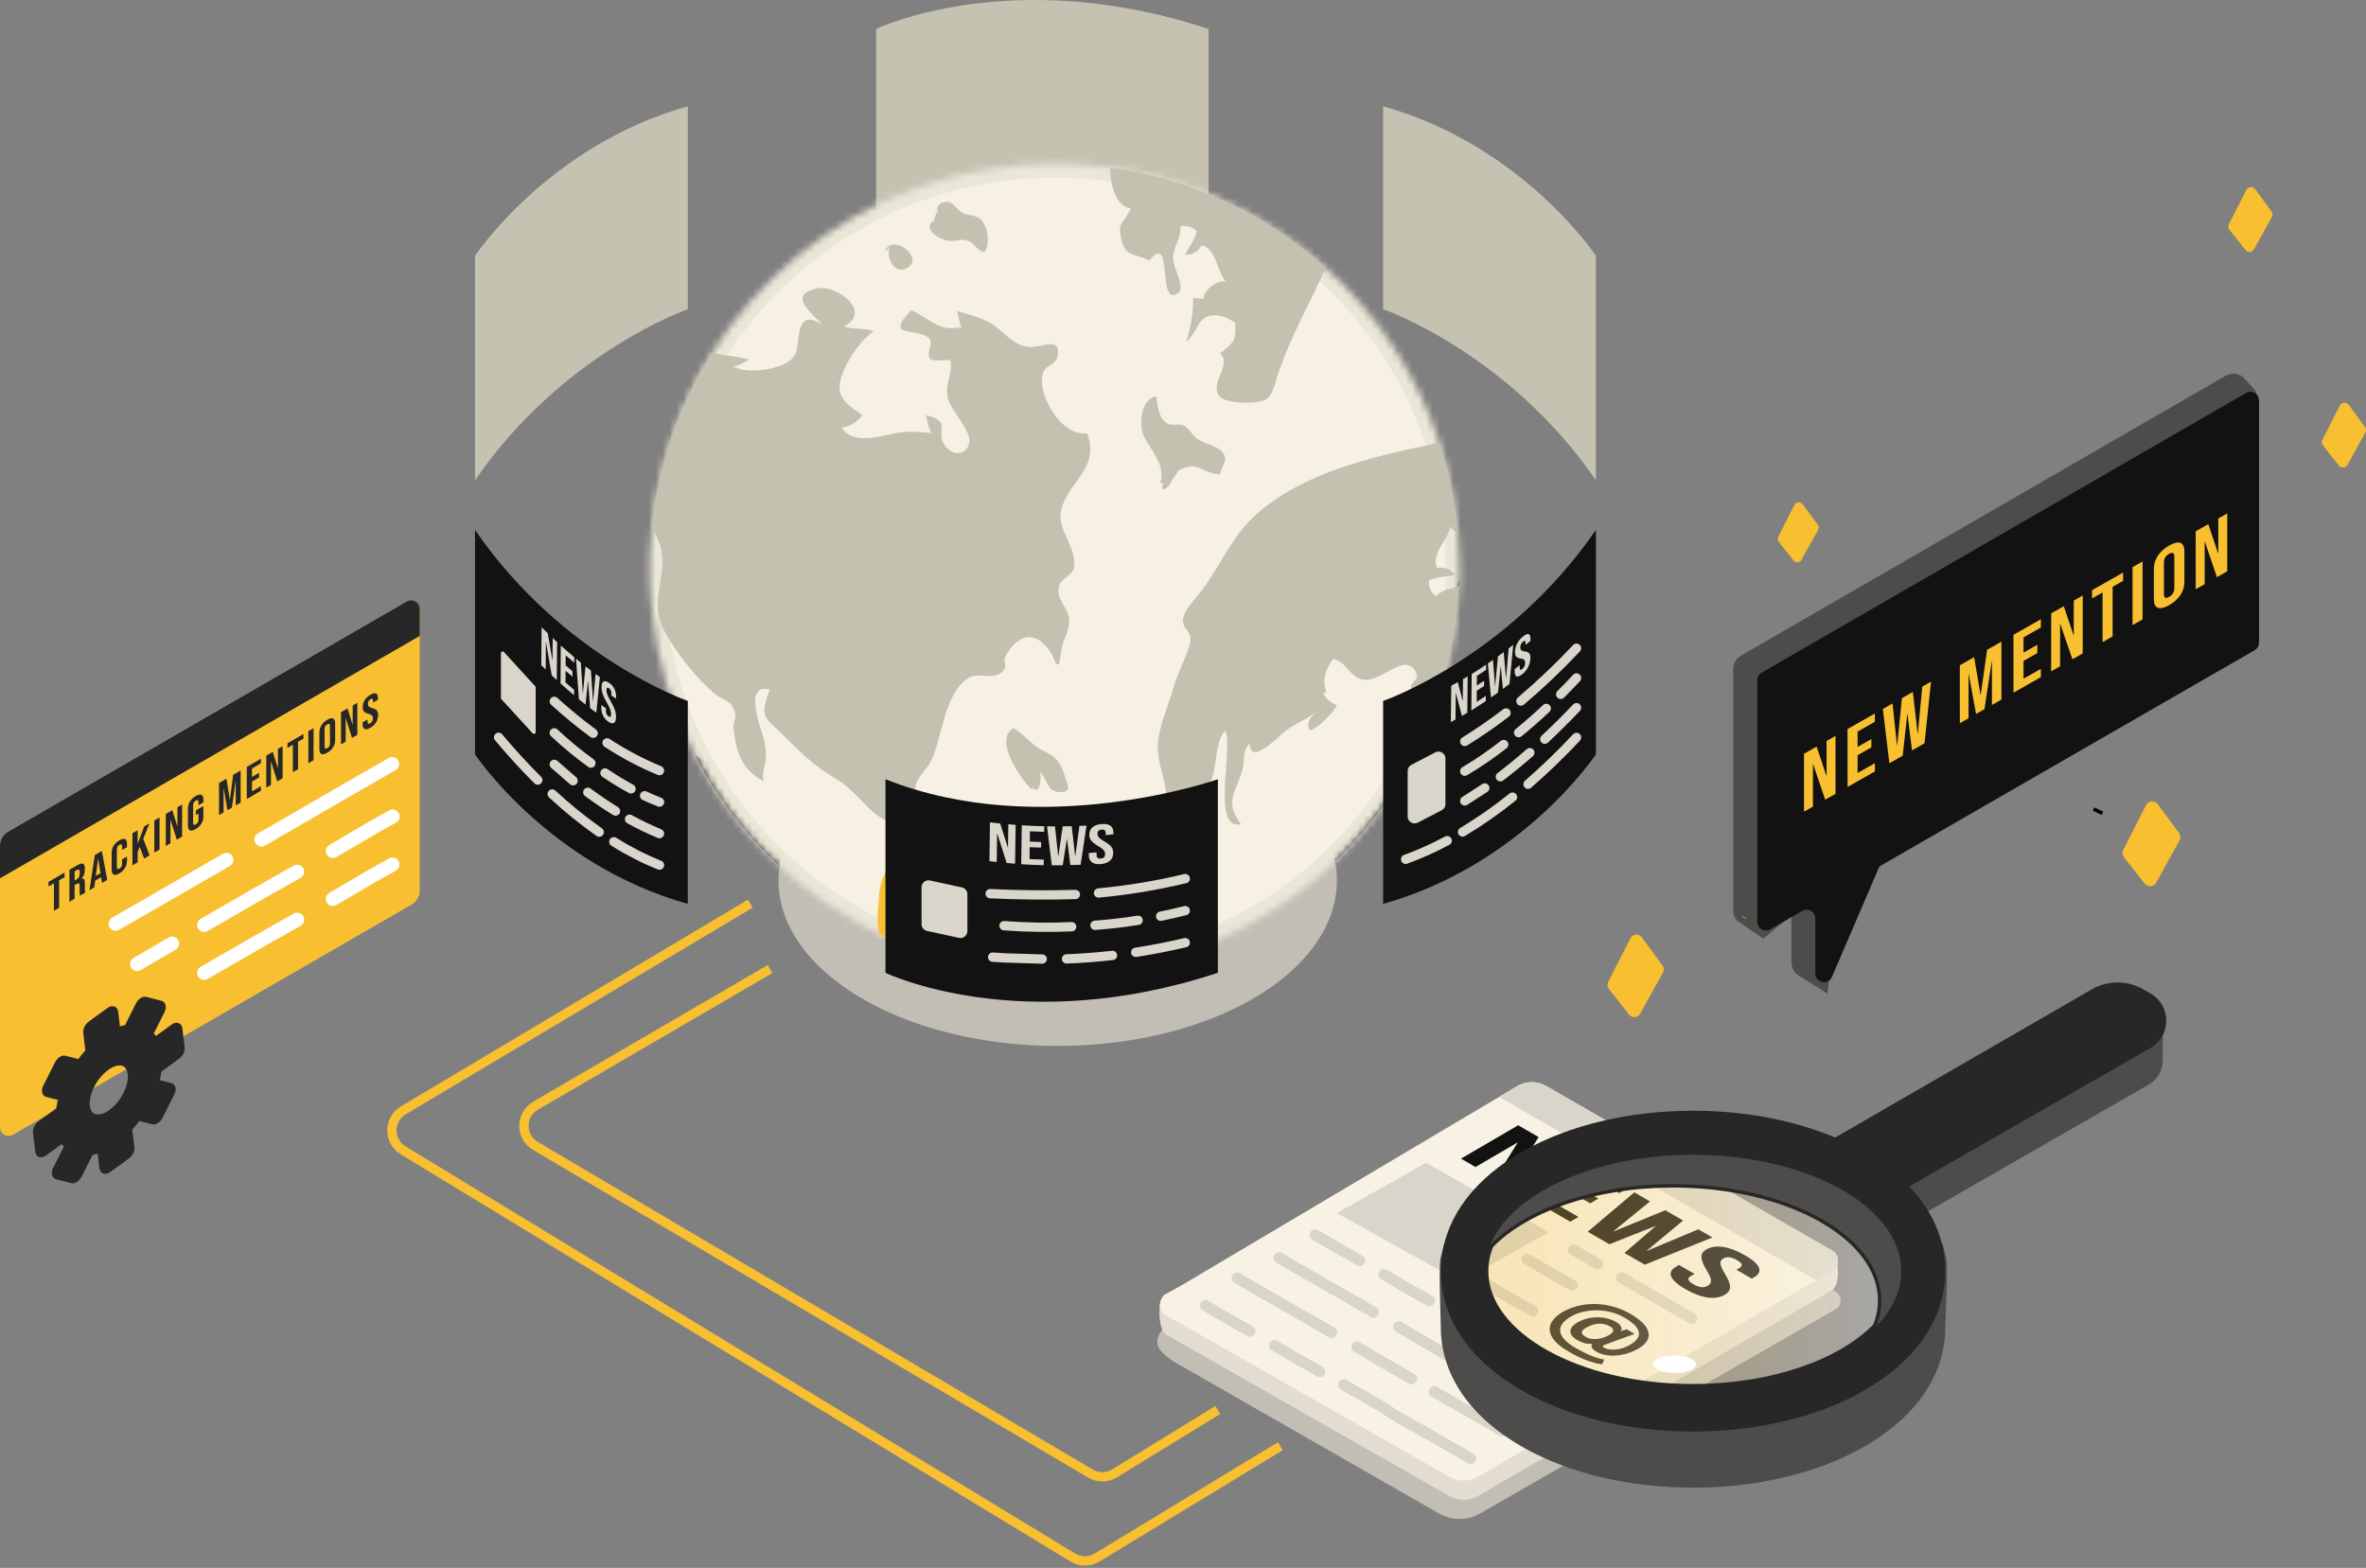 <svg width="341" height="226" viewBox="0 0 341 226" fill="none" xmlns="http://www.w3.org/2000/svg">
<rect x="0" y="0" width="341" height="226" fill="#808080" stroke="none"/>
<path d="M68.461 36.876C68.461 36.876 78.985 20.973 99.128 15.319V44.57C99.128 44.57 81.109 50.807 68.461 69.223V36.876Z" fill="#C6C2B2"/>
<path d="M230.011 36.876C230.011 36.876 219.487 20.973 199.344 15.319V44.57C199.344 44.57 217.363 50.807 230.011 69.223V36.876Z" fill="#C6C2B2"/>
<path d="M126.275 4.175C126.275 4.175 145.743 -5.219 174.181 4.175V32.076C174.181 32.076 148.784 23.109 126.275 32.076V4.175Z" fill="#C6C2B2"/>
<path d="M210.338 83.606C210.16 90.422 208.785 97.153 206.275 103.492C205.779 104.747 205.241 105.976 204.662 107.181C204.618 107.276 204.574 107.371 204.528 107.467C204.226 108.089 203.912 108.705 203.587 109.317L203.335 109.784C203.251 109.94 203.165 110.096 203.079 110.251C203.062 110.283 203.044 110.314 203.028 110.346L202.82 110.715C202.746 110.849 202.671 110.975 202.596 111.106C202.406 111.436 202.213 111.766 202.015 112.091C201.944 112.212 201.871 112.33 201.797 112.45C201.686 112.629 201.573 112.811 201.459 112.996C201.365 113.146 201.271 113.295 201.175 113.443C201.08 113.591 201.01 113.701 200.927 113.829L200.868 113.921C200.778 114.055 200.686 114.189 200.599 114.332C200.511 114.474 200.403 114.625 200.303 114.771C200.204 114.918 200.103 115.066 200.001 115.212L199.732 115.606C199.615 115.773 199.496 115.939 199.376 116.105C199.287 116.229 199.199 116.351 199.107 116.473C198.997 116.625 198.886 116.776 198.773 116.926L198.454 117.348C198.34 117.499 198.224 117.648 198.109 117.797C198.027 117.903 197.944 118.008 197.862 118.113C197.503 118.568 197.137 119.019 196.762 119.465C196.663 119.584 196.565 119.701 196.464 119.818C196.363 119.935 196.236 120.086 196.12 120.221C196.005 120.355 195.889 120.49 195.772 120.624C195.655 120.759 195.566 120.858 195.462 120.974L195.303 121.15C195.201 121.263 195.099 121.376 194.995 121.487L194.708 121.798C194.588 121.932 194.467 122.054 194.346 122.182C194.225 122.31 194.123 122.417 194.01 122.534C193.623 122.937 193.228 123.335 192.828 123.727C192.715 123.835 192.602 123.947 192.488 124.056C192.374 124.165 192.234 124.301 192.105 124.421C191.976 124.542 191.86 124.651 191.738 124.766C191.046 125.41 190.338 126.037 189.615 126.648L189.346 126.876L188.914 127.234L188.517 127.535L188.103 127.864C187.969 127.973 187.826 128.082 187.687 128.189C187.547 128.297 187.409 128.404 187.267 128.511C187.149 128.601 187.032 128.689 186.914 128.779C186.796 128.869 186.696 128.942 186.588 129.021C185.951 129.492 185.304 129.948 184.649 130.391C184.514 130.483 184.38 130.571 184.245 130.66L183.802 130.952C183.01 131.468 182.204 131.965 181.383 132.442C180.978 132.68 180.57 132.912 180.159 133.139L179.691 133.394C178.911 133.816 178.12 134.219 177.318 134.604C176.997 134.758 176.676 134.91 176.352 135.06L175.864 135.281L175.375 135.498C175.213 135.569 175.049 135.64 174.884 135.71L174.39 135.919C174.06 136.056 173.728 136.19 173.395 136.322L173.071 136.448C172.845 136.538 172.618 136.624 172.391 136.706L171.887 136.892L171.379 137.073L170.898 137.241L170.847 137.259L170.358 137.423C170.187 137.479 170.016 137.536 169.844 137.589L169.392 137.733L169.294 137.764L168.811 137.911L168.408 138.029C168.193 138.092 167.978 138.153 167.763 138.213C167.59 138.263 167.415 138.31 167.239 138.357C167.063 138.404 166.912 138.446 166.747 138.491L166.691 138.506C166.523 138.55 166.355 138.593 166.185 138.641C166.051 138.677 165.903 138.71 165.761 138.745C165.515 138.805 165.266 138.864 165.019 138.92L164.592 139.016L164.062 139.13H164.048L163.587 139.225L163.439 139.255L162.981 139.344C162.821 139.374 162.662 139.404 162.502 139.432L162.099 139.505L161.717 139.571C161.561 139.598 161.403 139.623 161.246 139.647L160.813 139.715C160.63 139.743 160.449 139.77 160.266 139.795L159.718 139.87C159.537 139.895 159.354 139.919 159.171 139.94C158.988 139.962 158.804 139.985 158.619 140.005L158.12 140.06L157.968 140.075C157.834 140.09 157.7 140.102 157.565 140.115L157.452 140.126L156.955 140.169C156.768 140.185 156.583 140.2 156.396 140.213C156.209 140.227 156.024 140.24 155.837 140.252C155.464 140.278 155.089 140.299 154.713 140.314L154.183 140.337L153.526 140.357L153.017 140.368H152.51H152.004C151.579 140.368 151.157 140.363 150.738 140.354C135.52 140.042 121.031 133.778 110.377 122.904C110.219 122.744 110.064 122.584 109.911 122.423C109.821 122.333 109.731 122.24 109.642 122.144C109.564 122.064 109.486 121.982 109.409 121.898C109.333 121.815 109.249 121.728 109.17 121.642C109.026 121.487 108.883 121.331 108.742 121.174C108.434 120.835 108.131 120.493 107.832 120.147L107.794 120.103C107.701 119.995 107.609 119.887 107.517 119.779C107.456 119.707 107.394 119.635 107.333 119.561C107.253 119.467 107.173 119.373 107.095 119.277C106.757 118.871 106.424 118.46 106.098 118.043C105.98 117.895 105.865 117.748 105.752 117.598C105.639 117.449 105.507 117.281 105.388 117.12C105.3 117.006 105.214 116.891 105.13 116.776C104.869 116.426 104.613 116.073 104.361 115.716C104.264 115.582 104.167 115.448 104.073 115.305C104.048 115.271 104.025 115.238 104.002 115.204L103.947 115.124L103.766 114.855C103.647 114.681 103.529 114.508 103.415 114.333C103.406 114.321 103.397 114.309 103.389 114.296C103.248 114.084 103.109 113.872 102.971 113.658C102.967 113.653 102.963 113.647 102.959 113.641C102.817 113.42 102.676 113.2 102.536 112.977C101.7 111.646 100.918 110.28 100.19 108.88C103.714 110.97 107.393 112.788 111.194 114.317C120.959 118.264 131.546 120.437 142.058 120.974C142.405 120.992 142.752 121.007 143.1 121.021C146.731 121.175 150.367 121.124 153.992 120.87C160.434 120.414 166.821 119.275 172.903 117.301C178.086 115.621 183.047 113.333 187.633 110.348C191.797 107.623 195.6 104.383 198.953 100.704C203.577 95.665 207.395 89.847 210.338 83.606Z" fill="#1A1A1A"/>
<path d="M192.683 126.904C192.683 126.994 192.683 127.084 192.683 127.173C192.626 130.176 191.633 133.047 189.869 135.687C183.967 144.513 169.436 150.756 152.443 150.756C152.15 150.756 151.859 150.756 151.569 150.756C147.444 150.712 143.331 150.278 139.287 149.457C133.349 148.248 128.044 146.231 123.739 143.628C121.797 142.473 119.985 141.114 118.332 139.573C114.444 135.904 112.198 131.562 112.198 126.91C112.198 123.27 113.574 119.818 116.037 116.73C121 110.506 130.376 105.759 141.768 103.905C145.298 103.336 148.868 103.053 152.443 103.057C161.764 103.057 170.346 104.939 177.168 108.089C181.324 110.01 184.827 112.403 187.446 115.134C190.779 118.602 192.683 122.622 192.683 126.904Z" fill="#C2BEB5"/>
<mask id="path-6-inside-1_0_8181" fill="white">
<path d="M210.361 81.993C210.361 82.213 210.361 82.431 210.361 82.652C210.361 82.97 210.355 83.288 210.342 83.606C210.336 83.875 210.327 84.144 210.314 84.413C210.055 90.953 208.693 97.402 206.283 103.487C205.787 104.741 205.249 105.971 204.67 107.175C204.626 107.27 204.582 107.366 204.536 107.462C204.234 108.084 203.921 108.7 203.595 109.311L203.343 109.779C203.259 109.935 203.173 110.091 203.087 110.246L203.035 110.34L202.828 110.709C202.754 110.844 202.679 110.97 202.604 111.1C202.414 111.431 202.221 111.76 202.023 112.086C201.952 112.207 201.879 112.325 201.805 112.445C201.694 112.624 201.582 112.806 201.467 112.99C201.373 113.141 201.279 113.29 201.183 113.438C201.088 113.586 201.018 113.696 200.935 113.824L200.876 113.915C200.786 114.05 200.694 114.184 200.607 114.327C200.52 114.469 200.411 114.62 200.311 114.766C200.212 114.913 200.111 115.061 200.009 115.207L199.74 115.601C199.623 115.768 199.504 115.934 199.384 116.1C199.295 116.223 199.207 116.346 199.115 116.468C199.005 116.62 198.894 116.77 198.781 116.921L198.462 117.343C198.348 117.494 198.232 117.643 198.117 117.792C198.035 117.898 197.952 118.003 197.87 118.108C197.511 118.563 197.145 119.014 196.77 119.46C196.671 119.578 196.573 119.695 196.472 119.812C196.371 119.929 196.244 120.081 196.128 120.216C196.013 120.35 195.897 120.484 195.78 120.619C195.663 120.753 195.575 120.853 195.47 120.968L195.311 121.144C195.209 121.257 195.107 121.37 195.003 121.482L194.716 121.792C194.596 121.927 194.475 122.049 194.354 122.177C194.233 122.304 194.131 122.412 194.018 122.529C193.631 122.932 193.236 123.33 192.836 123.721C192.723 123.83 192.61 123.942 192.496 124.051C192.382 124.159 192.242 124.295 192.113 124.416C191.984 124.537 191.868 124.646 191.746 124.76C191.054 125.405 190.346 126.032 189.623 126.642L189.354 126.871L188.922 127.228L188.517 127.535L188.103 127.864C187.969 127.973 187.826 128.082 187.687 128.189C187.547 128.297 187.409 128.404 187.267 128.511C187.149 128.601 187.032 128.689 186.914 128.78C186.796 128.87 186.696 128.942 186.588 129.021C185.951 129.492 185.304 129.949 184.649 130.391C184.514 130.483 184.38 130.571 184.245 130.66L183.802 130.952C183.01 131.468 182.204 131.965 181.383 132.442C180.978 132.68 180.57 132.912 180.159 133.139L179.691 133.394C178.911 133.816 178.12 134.22 177.318 134.604C176.997 134.759 176.676 134.91 176.352 135.06L175.864 135.281L175.375 135.498C175.213 135.569 175.049 135.64 174.883 135.71L174.39 135.919C174.06 136.056 173.728 136.19 173.395 136.322L173.071 136.448C172.845 136.538 172.618 136.624 172.391 136.706L171.887 136.892L171.379 137.073L170.898 137.241L170.847 137.259L170.358 137.423C170.187 137.479 170.016 137.536 169.844 137.589L169.392 137.733L169.294 137.764L169.214 137.788L168.811 137.911L168.408 138.029C168.193 138.092 167.978 138.153 167.763 138.213C167.59 138.263 167.415 138.31 167.239 138.357C167.063 138.404 166.912 138.446 166.747 138.491L166.691 138.506C166.523 138.551 166.355 138.594 166.185 138.641C166.051 138.677 165.903 138.711 165.761 138.745C165.515 138.805 165.266 138.864 165.019 138.92L164.592 139.016L164.062 139.13H164.048L163.587 139.225L163.439 139.255L162.981 139.344C162.821 139.375 162.662 139.404 162.502 139.432L162.099 139.505L161.717 139.571C161.561 139.598 161.403 139.623 161.246 139.647L160.813 139.715C160.63 139.743 160.449 139.77 160.266 139.795L159.718 139.871C159.537 139.895 159.354 139.919 159.171 139.94C158.988 139.962 158.804 139.985 158.619 140.005L158.12 140.06L157.968 140.075C157.834 140.09 157.7 140.102 157.565 140.115L157.452 140.126L156.955 140.169C156.768 140.185 156.583 140.2 156.396 140.213C156.209 140.227 156.024 140.24 155.837 140.252C155.464 140.277 155.089 140.298 154.712 140.314L154.183 140.337L153.526 140.357L153.017 140.368H152.51H152.004C151.579 140.368 151.157 140.363 150.738 140.354C135.521 140.041 121.032 133.776 110.377 122.904C110.219 122.744 110.064 122.584 109.911 122.423C109.821 122.333 109.731 122.24 109.642 122.145C109.564 122.064 109.486 121.982 109.409 121.899C109.333 121.815 109.249 121.728 109.17 121.642C109.026 121.487 108.883 121.331 108.742 121.174C108.434 120.835 108.131 120.493 107.832 120.147L107.794 120.103C107.701 119.995 107.609 119.888 107.517 119.779C107.456 119.707 107.394 119.635 107.333 119.561C107.253 119.467 107.173 119.373 107.095 119.277C106.757 118.871 106.424 118.46 106.098 118.043C105.98 117.895 105.865 117.748 105.752 117.598C105.639 117.449 105.507 117.281 105.388 117.12C105.3 117.006 105.214 116.891 105.13 116.776C104.869 116.426 104.613 116.073 104.361 115.716C104.264 115.582 104.167 115.448 104.073 115.305C104.048 115.272 104.025 115.238 104.002 115.204L103.947 115.124L103.766 114.855C103.647 114.681 103.529 114.508 103.415 114.333C103.406 114.321 103.397 114.309 103.389 114.296C103.248 114.084 103.109 113.872 102.971 113.659C102.967 113.653 102.962 113.647 102.959 113.641C102.817 113.421 102.676 113.2 102.536 112.977C101.7 111.646 100.918 110.281 100.19 108.88C96.819 102.4 94.703 95.342 93.954 88.076C93.942 87.961 93.929 87.846 93.919 87.73C93.878 87.32 93.842 86.907 93.811 86.495C93.764 85.876 93.726 85.256 93.698 84.633C93.66 83.756 93.64 82.873 93.639 81.984C93.639 81.342 93.65 80.703 93.67 80.068C93.713 78.743 93.799 77.43 93.929 76.13C93.951 75.904 93.974 75.681 93.999 75.457C94.971 66.714 97.915 58.305 102.611 50.867C109.386 40.124 119.468 31.877 131.338 27.368C133.029 26.726 134.758 26.162 136.524 25.677C139.972 24.731 143.501 24.104 147.065 23.806C147.613 23.761 148.164 23.723 148.717 23.692C149.805 23.631 150.9 23.601 152.002 23.601C154.686 23.6 157.367 23.783 160.026 24.148C170.179 25.545 179.782 29.606 187.859 35.918C188.495 36.413 189.119 36.922 189.732 37.443C190.18 37.821 190.619 38.205 191.05 38.595C198.626 45.417 204.285 54.104 207.464 63.792C207.619 64.266 207.768 64.741 207.911 65.219C209.041 68.994 209.783 72.875 210.127 76.8C210.282 78.51 210.36 80.241 210.361 81.993Z"/>
</mask>
<path d="M210.361 81.993C210.361 82.213 210.361 82.431 210.361 82.652C210.361 82.97 210.355 83.288 210.342 83.606C210.336 83.875 210.327 84.144 210.314 84.413C210.055 90.953 208.693 97.402 206.283 103.487C205.787 104.741 205.249 105.971 204.67 107.175C204.626 107.27 204.582 107.366 204.536 107.462C204.234 108.084 203.921 108.7 203.595 109.311L203.343 109.779C203.259 109.935 203.173 110.091 203.087 110.246L203.035 110.34L202.828 110.709C202.754 110.844 202.679 110.97 202.604 111.1C202.414 111.431 202.221 111.76 202.023 112.086C201.952 112.207 201.879 112.325 201.805 112.445C201.694 112.624 201.582 112.806 201.467 112.99C201.373 113.141 201.279 113.29 201.183 113.438C201.088 113.586 201.018 113.696 200.935 113.824L200.876 113.915C200.786 114.05 200.694 114.184 200.607 114.327C200.52 114.469 200.411 114.62 200.311 114.766C200.212 114.913 200.111 115.061 200.009 115.207L199.74 115.601C199.623 115.768 199.504 115.934 199.384 116.1C199.295 116.223 199.207 116.346 199.115 116.468C199.005 116.62 198.894 116.77 198.781 116.921L198.462 117.343C198.348 117.494 198.232 117.643 198.117 117.792C198.035 117.898 197.952 118.003 197.87 118.108C197.511 118.563 197.145 119.014 196.77 119.46C196.671 119.578 196.573 119.695 196.472 119.812C196.371 119.929 196.244 120.081 196.128 120.216C196.013 120.35 195.897 120.484 195.78 120.619C195.663 120.753 195.575 120.853 195.47 120.968L195.311 121.144C195.209 121.257 195.107 121.37 195.003 121.482L194.716 121.792C194.596 121.927 194.475 122.049 194.354 122.177C194.233 122.304 194.131 122.412 194.018 122.529C193.631 122.932 193.236 123.33 192.836 123.721C192.723 123.83 192.61 123.942 192.496 124.051C192.382 124.159 192.242 124.295 192.113 124.416C191.984 124.537 191.868 124.646 191.746 124.76C191.054 125.405 190.346 126.032 189.623 126.642L189.354 126.871L188.922 127.228L188.517 127.535L188.103 127.864C187.969 127.973 187.826 128.082 187.687 128.189C187.547 128.297 187.409 128.404 187.267 128.511C187.149 128.601 187.032 128.689 186.914 128.78C186.796 128.87 186.696 128.942 186.588 129.021C185.951 129.492 185.304 129.949 184.649 130.391C184.514 130.483 184.38 130.571 184.245 130.66L183.802 130.952C183.01 131.468 182.204 131.965 181.383 132.442C180.978 132.68 180.57 132.912 180.159 133.139L179.691 133.394C178.911 133.816 178.12 134.22 177.318 134.604C176.997 134.759 176.676 134.91 176.352 135.06L175.864 135.281L175.375 135.498C175.213 135.569 175.049 135.64 174.883 135.71L174.39 135.919C174.06 136.056 173.728 136.19 173.395 136.322L173.071 136.448C172.845 136.538 172.618 136.624 172.391 136.706L171.887 136.892L171.379 137.073L170.898 137.241L170.847 137.259L170.358 137.423C170.187 137.479 170.016 137.536 169.844 137.589L169.392 137.733L169.294 137.764L169.214 137.788L168.811 137.911L168.408 138.029C168.193 138.092 167.978 138.153 167.763 138.213C167.59 138.263 167.415 138.31 167.239 138.357C167.063 138.404 166.912 138.446 166.747 138.491L166.691 138.506C166.523 138.551 166.355 138.594 166.185 138.641C166.051 138.677 165.903 138.711 165.761 138.745C165.515 138.805 165.266 138.864 165.019 138.92L164.592 139.016L164.062 139.13H164.048L163.587 139.225L163.439 139.255L162.981 139.344C162.821 139.375 162.662 139.404 162.502 139.432L162.099 139.505L161.717 139.571C161.561 139.598 161.403 139.623 161.246 139.647L160.813 139.715C160.63 139.743 160.449 139.77 160.266 139.795L159.718 139.871C159.537 139.895 159.354 139.919 159.171 139.94C158.988 139.962 158.804 139.985 158.619 140.005L158.12 140.06L157.968 140.075C157.834 140.09 157.7 140.102 157.565 140.115L157.452 140.126L156.955 140.169C156.768 140.185 156.583 140.2 156.396 140.213C156.209 140.227 156.024 140.24 155.837 140.252C155.464 140.277 155.089 140.298 154.712 140.314L154.183 140.337L153.526 140.357L153.017 140.368H152.51H152.004C151.579 140.368 151.157 140.363 150.738 140.354C135.521 140.041 121.032 133.776 110.377 122.904C110.219 122.744 110.064 122.584 109.911 122.423C109.821 122.333 109.731 122.24 109.642 122.145C109.564 122.064 109.486 121.982 109.409 121.899C109.333 121.815 109.249 121.728 109.17 121.642C109.026 121.487 108.883 121.331 108.742 121.174C108.434 120.835 108.131 120.493 107.832 120.147L107.794 120.103C107.701 119.995 107.609 119.888 107.517 119.779C107.456 119.707 107.394 119.635 107.333 119.561C107.253 119.467 107.173 119.373 107.095 119.277C106.757 118.871 106.424 118.46 106.098 118.043C105.98 117.895 105.865 117.748 105.752 117.598C105.639 117.449 105.507 117.281 105.388 117.12C105.3 117.006 105.214 116.891 105.13 116.776C104.869 116.426 104.613 116.073 104.361 115.716C104.264 115.582 104.167 115.448 104.073 115.305C104.048 115.272 104.025 115.238 104.002 115.204L103.947 115.124L103.766 114.855C103.647 114.681 103.529 114.508 103.415 114.333C103.406 114.321 103.397 114.309 103.389 114.296C103.248 114.084 103.109 113.872 102.971 113.659C102.967 113.653 102.962 113.647 102.959 113.641C102.817 113.421 102.676 113.2 102.536 112.977C101.7 111.646 100.918 110.281 100.19 108.88C96.819 102.4 94.703 95.342 93.954 88.076C93.942 87.961 93.929 87.846 93.919 87.73C93.878 87.32 93.842 86.907 93.811 86.495C93.764 85.876 93.726 85.256 93.698 84.633C93.66 83.756 93.64 82.873 93.639 81.984C93.639 81.342 93.65 80.703 93.67 80.068C93.713 78.743 93.799 77.43 93.929 76.13C93.951 75.904 93.974 75.681 93.999 75.457C94.971 66.714 97.915 58.305 102.611 50.867C109.386 40.124 119.468 31.877 131.338 27.368C133.029 26.726 134.758 26.162 136.524 25.677C139.972 24.731 143.501 24.104 147.065 23.806C147.613 23.761 148.164 23.723 148.717 23.692C149.805 23.631 150.9 23.601 152.002 23.601C154.686 23.6 157.367 23.783 160.026 24.148C170.179 25.545 179.782 29.606 187.859 35.918C188.495 36.413 189.119 36.922 189.732 37.443C190.18 37.821 190.619 38.205 191.05 38.595C198.626 45.417 204.285 54.104 207.464 63.792C207.619 64.266 207.768 64.741 207.911 65.219C209.041 68.994 209.783 72.875 210.127 76.8C210.282 78.51 210.36 80.241 210.361 81.993Z" fill="#F6F1E3" stroke="#EBE7D8" stroke-width="4" mask="url(#path-6-inside-1_0_8181)"/>
<path d="M210.31 84.418C210.131 88.816 209.455 93.179 208.294 97.425C206.816 99.262 204.552 100.651 203.736 99.762C202.385 98.301 205.107 98.336 203.89 96.575C202.073 93.946 198.469 99.263 195.655 97.695C194.247 96.91 193.946 95.41 192.132 94.982C191.076 96.407 190.48 97.962 191.162 99.687C191.024 99.798 190.866 99.88 190.697 99.929C191.1 100.735 191.829 101.3 192.676 101.676C191.956 102.914 190.095 104.902 188.759 105.296C188.161 104.104 188.94 103.322 189.755 102.53C188.38 103.695 186.395 104.412 185.007 105.576C184.096 106.335 180.058 110.509 180.121 107.104C178.924 108.465 179.44 109.65 179.061 110.966C178.111 114.276 176.386 115.55 178.869 118.812C174.496 119.794 177.794 107.81 176.599 105.331C175.197 106.576 175.344 110.355 174.703 112.072C174.238 113.317 173.993 113.792 173.937 115.05C173.869 116.586 174.655 117.515 173.454 119.082C173.158 118.994 173.005 118.796 172.716 118.616C172.247 119.342 172.75 119.471 172.957 119.815C172.197 119.56 170.647 119.486 170.03 119.105C168.137 117.937 168.295 115.182 167.919 113.246C167.565 111.43 166.812 109.522 166.871 107.557C166.958 104.615 168.483 101.59 169.224 98.812C169.749 96.847 171.578 93.638 171.582 91.998C171.582 91.044 170.465 90.568 170.483 89.471C170.508 87.953 172.693 85.883 173.512 84.721C175.969 81.225 177.793 77.052 181.019 74.172C187.832 68.091 197.797 65.838 206.408 64.025C206.761 63.951 207.113 63.873 207.464 63.795C208.846 68.015 209.739 72.379 210.127 76.803C209.568 76.534 209.15 76.169 209.093 75.819C208.675 77.835 206.122 79.963 207.162 81.868C208.127 81.651 209.127 82.045 209.687 82.861C208.446 83.138 207.133 83.13 205.959 83.642C205.855 84.532 206.23 85.41 206.944 85.95C207.812 84.976 209.132 84.937 210.31 84.418Z" fill="#C5C1B0"/>
<path d="M167.95 10.111C167.842 9.717 167.783 9.311 167.774 8.902C167.804 9.308 167.863 9.713 167.95 10.111Z" fill="#F8BF30"/>
<path d="M191.047 38.603C189.944 41.116 188.747 43.549 187.593 45.862C186.322 48.397 185.21 51.008 184.263 53.681C183.826 54.921 183.611 56.719 182.5 57.538C181.472 58.296 176.587 58.277 175.71 57.081C174.315 55.181 177.635 52.511 175.824 50.95C177.74 49.434 178.182 49.202 178.028 46.548C177.343 46.058 176.351 45.508 175.323 45.451C172.469 45.291 172.755 47.884 170.938 49.274C171.493 47.743 172.079 44.838 171.947 42.893C172.373 43.085 173.068 42.955 173.474 43.111C173.401 41.632 175.864 40.188 176.685 40.639C175.363 39.054 175.284 35.735 173.15 35.37C172.72 36.262 171.79 36.801 170.803 36.732C171.358 35.588 172.179 34.557 172.508 33.326C171.876 32.692 170.956 32.44 170.089 32.663C170.367 34.255 169.076 35.504 169.062 37.201C169.053 38.581 170.821 41.356 169.902 42.121C166.615 44.859 169.23 33.123 165.637 37.551C163.239 36.369 162.166 37.094 161.579 34.365C161.028 31.802 162.001 32.373 162.959 30.011C160.926 29.916 159.933 26.598 160.024 24.148C170.178 25.545 179.781 29.606 187.857 35.918C188.493 36.413 189.118 36.922 189.731 37.443C190.176 37.826 190.615 38.213 191.047 38.603Z" fill="#C5C1B0"/>
<path d="M154.753 81.931C154.461 83.007 152.894 83.348 152.603 84.603C152.199 86.335 153.87 87.52 154.066 89.092C154.269 90.718 153.334 91.87 153.064 93.293C152.939 93.951 152.803 94.716 152.701 95.513C152.684 95.644 152.58 95.746 152.449 95.76C152.318 95.775 152.194 95.698 152.148 95.575C150.861 92.102 147.695 89.784 144.966 94.5C144.356 95.555 145.504 96.044 144.294 96.965C142.83 98.073 140.935 96.719 139.344 97.863C136.033 100.249 135.783 106.416 134.172 109.728C133.634 110.818 132.131 112.11 131.957 113.266C131.761 114.587 133.103 116.144 133.384 117.369C126.469 121.224 125.513 115.18 120.182 112.072C117.065 110.255 115.199 108.211 112.545 105.647C110.064 103.25 109.499 103.375 110.933 99.398C108.016 98.645 108.864 102.174 109.273 103.797C109.791 105.85 110.409 106.81 110.371 108.962C110.347 110.341 109.761 111.232 110.037 112.629C106.82 110.84 106.14 108.368 105.746 105.269C105.527 103.561 106.59 103.474 105.456 101.675C104.943 100.868 103.752 100.672 103.056 100.062C100.307 97.665 97.547 94.264 95.8 91.037C93.522 86.817 95.934 83.765 95.378 79.651C95.211 78.4 94.653 77.24 93.916 76.134C93.937 75.908 93.96 75.685 93.986 75.462C94.957 66.718 97.902 58.309 102.598 50.871C104.363 51.23 106.211 51.363 107.965 51.826C107.197 52.216 106.719 52.663 105.687 52.793C107.497 54.034 113.229 53.317 114.529 51.247C115.469 49.754 114.338 44.01 118.56 46.849C116.976 45.029 113.482 42.652 117.599 41.606C120.564 40.854 125.837 45.026 121.616 47.033C123.02 47.518 124.541 47.247 125.951 47.718C124.157 48.942 122.429 51.435 121.574 53.474C120.151 56.866 121.46 57.91 124.262 59.815C123.661 60.823 122.515 61.436 121.297 61.638C123.158 64.431 127.397 62.614 129.977 62.299C131.283 62.139 132.664 62.264 134.277 62.417C133.773 61.725 133.696 60.646 133.442 59.824C137.378 60.804 134.685 62.179 136.193 64.227C137.503 66.005 139.497 65.454 139.713 63.672C139.91 62.059 137.026 59.088 136.605 57.389C136.079 55.253 137.512 53.552 136.921 51.877C136.634 51.892 134.422 52.06 134.169 51.807C133.27 50.911 134.615 49.578 133.969 48.826C132.515 47.138 127.168 48.94 131.349 44.709C134.109 45.956 135.256 47.891 138.617 47.146C138.161 46.413 138.18 45.467 137.954 44.827C139.598 45.342 141.128 45.659 142.658 46.528C144.539 47.596 145.835 49.647 148.108 50.001C149.9 50.279 152.767 48.365 152.459 51.096C152.222 53.197 149.906 52.083 150.183 55.32C150.426 58.242 153.358 62.907 156.665 62.444C158.734 67.63 153.479 69.671 152.867 73.948C152.513 76.536 155.429 79.442 154.753 81.931Z" fill="#C5C1B0"/>
<path d="M169.217 137.791L168.814 137.913L168.411 138.032C168.196 138.095 167.981 138.155 167.766 138.216C167.592 138.265 167.418 138.313 167.241 138.36C167.065 138.407 166.915 138.448 166.75 138.494L166.693 138.509C166.525 138.553 166.357 138.596 166.188 138.643C166.054 138.679 165.906 138.713 165.763 138.748C165.517 138.807 165.269 138.866 165.022 138.923L164.594 139.018L164.065 139.132H164.05L163.589 139.228L163.441 139.258L162.983 139.346C162.823 139.377 162.665 139.407 162.505 139.435L162.102 139.508L161.72 139.573C161.563 139.6 161.406 139.626 161.248 139.65L160.816 139.717C160.633 139.745 160.452 139.772 160.269 139.798L159.721 139.873C159.539 139.897 159.356 139.922 159.174 139.943C158.991 139.965 158.807 139.987 158.621 140.008L158.123 140.063L157.971 140.077C157.837 140.092 157.702 140.104 157.568 140.118L157.455 140.129L156.958 140.172C156.771 140.188 156.586 140.202 156.399 140.216C156.212 140.229 156.027 140.243 155.84 140.255C155.466 140.279 155.091 140.301 154.715 140.317L154.186 140.34L153.529 140.36L153.019 140.371H152.513H152.006C151.581 140.371 151.16 140.366 150.74 140.357C142.428 140.188 134.249 138.237 126.754 134.636C126.378 133.485 126.486 132.05 126.569 130.937C126.703 129.227 126.686 127.442 127.544 125.888C128.191 124.717 131.092 121.496 132.612 122.026C134.433 122.662 132.546 125.096 135.223 125.665C137.117 126.068 140.826 123.96 140.274 127.856C144.364 127.941 147.229 123.8 147.339 129.853C148.612 130.039 149.939 130.257 151.135 130.724C150.926 131.8 150.523 132.944 150.576 134.085C153.451 134.456 157.225 131.871 159.452 130.308C156.396 130.594 157.472 128.492 157.603 126.586C157.647 125.93 156.768 125.747 156.903 125.124C157.111 124.169 158.796 122.946 159.5 122.436C160.091 123.299 161.359 124.577 161.012 125.645C160.719 125.51 160.367 125.469 160.071 125.298C160.712 127.606 163.028 126.498 164.459 127.56C163.662 129.894 163.205 130.262 166.099 130.921C165.653 131.298 165.371 132.114 165.09 132.518C166.422 133.172 167.952 132.989 168.902 134.316C167.932 135.623 168.83 136.116 169.046 137.158C169.082 137.374 169.139 137.586 169.217 137.791Z" fill="#F8BF30"/>
<path d="M167.231 69.613C168.037 66.892 165.812 64.965 164.812 62.751C164.107 61.178 164.429 57.414 166.656 57.141C166.859 58.486 166.946 60.296 168.224 61.04C168.931 61.45 169.897 60.98 170.665 61.364C171.376 61.718 171.804 62.674 172.412 63.166C173.353 63.926 175.276 64.207 176.019 65.006C177.242 66.325 176.14 66.796 175.854 68.376C173.782 68.349 172.846 66.763 170.858 67.399C169.397 67.87 170.131 67.634 169.136 68.909C168.56 69.649 168.643 70.194 167.666 70.542C167.582 70.512 167.509 70.456 167.461 70.38C167.534 70.193 167.597 70.002 167.65 69.808C167.568 69.512 167.192 69.699 167.231 69.613Z" fill="#C5C1B0"/>
<path d="M134.378 31.909C132.965 33.216 135.61 34.583 136.743 34.718C137.928 34.861 138.526 34.282 139.611 34.754C140.494 35.137 140.813 36.125 141.849 36.346C142.777 35.245 142.373 32.616 141.338 31.597C140.731 30.998 139.418 31.096 138.651 30.65C137.883 30.203 137.456 29.117 136.501 29.104C135.115 29.082 134.515 30.362 135.709 31.132C135.504 30.909 135.236 30.772 135.013 30.57C134.621 31.443 134.541 32.298 134.378 31.909Z" fill="#C5C1B0"/>
<path d="M127.524 36.345C128.293 33.487 133.211 36.911 130.909 38.533C128.954 39.911 127.467 36.856 128.331 35.539" fill="#C5C1B0"/>
<path d="M148.889 113.969C147.393 112.746 143.089 106.685 146.043 104.947C147.754 105.908 148.676 107.454 150.376 108.224C152.076 108.994 152.818 109.716 153.484 111.922C153.831 113.068 154.625 114.376 152.472 114.148C150.881 113.98 150.877 112.199 149.937 111.365C149.964 112.332 150.086 113.105 149.499 113.883C148.976 113.69 148.348 113.476 148.889 113.969Z" fill="#C5C1B0"/>
<path fill-rule="evenodd" clip-rule="evenodd" d="M302.995 117.237L301.745 116.625C302.064 116.747 302.374 116.889 302.674 117.051C302.784 117.111 302.89 117.171 302.995 117.237Z" stroke="black" stroke-width="0.5"/>
<path d="M177.49 188.075L168.599 191.032C167.647 191.336 166.954 192.159 166.815 193.148C166.699 194.089 167.102 195.256 170.821 197.213L207.371 218.142C209.218 219.216 211.499 219.216 213.345 218.142L264.588 188.704C265.005 188.451 265.266 188.005 265.284 187.518C265.301 187.031 265.073 186.567 264.675 186.285L259.736 182.782L177.49 188.075Z" fill="#C2BEB5"/>
<path d="M264.045 185.976L261.761 187.3L213.02 215.627C211.744 216.369 210.169 216.375 208.887 215.644L168.037 192.351C166.9 191.703 166.75 187.255 167.873 186.585L216.064 160.871L218.648 159.331C219.935 158.563 221.537 158.551 222.836 159.298L264.046 180.869C265.189 181.528 265.183 185.316 264.045 185.976Z" fill="#E3DDD1"/>
<path d="M264.045 183.208L261.761 184.532L213.02 212.86C211.744 213.602 210.169 213.608 208.887 212.876L168.037 189.584C167.507 189.283 167.178 188.722 167.172 188.113C167.166 187.504 167.485 186.937 168.009 186.626L216.064 158.106L218.648 156.566C219.936 155.798 221.537 155.785 222.836 156.533L264.036 180.248C264.566 180.551 264.893 181.115 264.895 181.725C264.897 182.336 264.573 182.901 264.045 183.208Z" fill="#F8F2E4"/>
<path d="M264.045 183.208L261.761 184.532L216.064 158.106L218.648 156.566C219.935 155.798 221.537 155.785 222.836 156.533L264.036 180.248C264.566 180.551 264.893 181.115 264.895 181.725C264.897 182.336 264.573 182.901 264.045 183.208Z" fill="#D9D5CA"/>
<path d="M227.754 200.832C227.616 200.832 227.48 200.796 227.359 200.727C226.111 200.013 224.847 199.283 223.624 198.576L223.312 198.396C222.152 197.724 220.919 197.016 219.705 196.323C219.31 196.098 218.891 195.873 218.488 195.651C217.628 195.211 216.793 194.725 215.986 194.194C214.45 193.144 212.777 192.206 211.161 191.299C210.463 190.908 209.742 190.504 209.039 190.089C208.658 189.866 208.529 189.377 208.752 188.995C208.974 188.614 209.464 188.486 209.845 188.708C210.537 189.112 211.252 189.515 211.944 189.901C213.591 190.824 215.295 191.783 216.889 192.87C217.649 193.367 218.435 193.824 219.243 194.238C219.657 194.46 220.084 194.689 220.5 194.925C221.716 195.62 222.951 196.333 224.112 197.002L224.423 197.182C225.646 197.888 226.909 198.617 228.154 199.333C228.468 199.513 228.623 199.882 228.53 200.232C228.437 200.582 228.119 200.826 227.757 200.825L227.754 200.832Z" fill="#D9D5CA"/>
<path d="M206.022 188.293C205.886 188.293 205.752 188.258 205.634 188.191C203.519 187.011 201.27 185.747 199.091 184.414C198.84 184.268 198.688 183.998 198.693 183.709C198.699 183.419 198.86 183.155 199.116 183.019C199.371 182.882 199.681 182.895 199.924 183.052C202.074 184.369 204.31 185.623 206.412 186.797C206.73 186.974 206.888 187.344 206.796 187.696C206.704 188.048 206.386 188.294 206.022 188.293Z" fill="#D9D5CA"/>
<path d="M220.91 189.752C220.774 189.751 220.641 189.716 220.523 189.649C218.406 188.469 216.159 187.206 213.98 185.872C213.729 185.727 213.577 185.457 213.582 185.167C213.588 184.878 213.749 184.613 214.005 184.477C214.26 184.341 214.57 184.353 214.813 184.51C216.963 185.828 219.199 187.082 221.299 188.255C221.617 188.432 221.775 188.802 221.683 189.154C221.592 189.507 221.273 189.752 220.91 189.752Z" fill="#D9D5CA"/>
<path d="M226.6 186.054C226.464 186.053 226.33 186.018 226.212 185.951C224.097 184.771 221.849 183.508 219.669 182.174C219.419 182.029 219.266 181.759 219.272 181.469C219.277 181.18 219.438 180.915 219.694 180.779C219.949 180.643 220.259 180.655 220.502 180.812C222.652 182.13 224.888 183.385 226.99 184.557C227.308 184.734 227.466 185.104 227.374 185.456C227.282 185.809 226.964 186.054 226.6 186.054Z" fill="#D9D5CA"/>
<path d="M195.959 182.49C195.817 182.491 195.678 182.454 195.556 182.383C194.75 181.917 193.943 181.456 193.159 181.01C191.843 180.261 190.48 179.487 189.141 178.682C188.896 178.535 188.748 178.269 188.753 177.984C188.758 177.699 188.914 177.438 189.164 177.299C189.413 177.16 189.717 177.165 189.962 177.312C191.287 178.108 192.64 178.877 193.949 179.622C194.736 180.07 195.55 180.533 196.355 181.001C196.668 181.182 196.82 181.551 196.726 181.9C196.631 182.249 196.314 182.491 195.952 182.49H195.959Z" fill="#D9D5CA"/>
<path d="M211.948 211.029C211.809 211.029 211.673 210.993 211.553 210.924C210.305 210.21 209.04 209.48 207.817 208.773L207.506 208.593C206.346 207.921 205.112 207.213 203.899 206.52C203.503 206.295 203.085 206.071 202.68 205.855C201.821 205.414 200.987 204.927 200.18 204.397C198.644 203.347 196.971 202.408 195.354 201.501C194.657 201.111 193.935 200.707 193.232 200.291C192.851 200.069 192.723 199.579 192.945 199.198C193.168 198.817 193.657 198.688 194.039 198.911C194.731 199.314 195.447 199.717 196.139 200.103C197.786 201.028 199.49 201.985 201.084 203.072C201.844 203.57 202.63 204.027 203.438 204.441C203.852 204.663 204.279 204.891 204.693 205.128C205.911 205.823 207.145 206.535 208.306 207.205L208.618 207.385C209.841 208.09 211.104 208.819 212.348 209.535C212.663 209.716 212.816 210.086 212.721 210.436C212.627 210.786 212.308 211.029 211.945 211.026L211.948 211.029Z" fill="#D9D5CA"/>
<path d="M190.21 198.495C190.074 198.496 189.941 198.46 189.823 198.393C187.707 197.213 185.46 195.949 183.28 194.616C183.03 194.471 182.878 194.201 182.883 193.911C182.888 193.622 183.05 193.357 183.305 193.221C183.561 193.085 183.87 193.097 184.114 193.254C186.264 194.572 188.5 195.827 190.6 196.999C190.918 197.176 191.076 197.546 190.984 197.898C190.892 198.25 190.574 198.496 190.21 198.495Z" fill="#D9D5CA"/>
<path d="M180.148 192.687C180.007 192.687 179.868 192.65 179.745 192.58C178.939 192.116 178.133 191.653 177.349 191.207C176.032 190.458 174.671 189.684 173.331 188.879C173.087 188.732 172.939 188.466 172.944 188.181C172.948 187.896 173.105 187.635 173.354 187.496C173.604 187.357 173.908 187.362 174.152 187.509C175.477 188.305 176.83 189.075 178.138 189.819C178.925 190.268 179.74 190.73 180.546 191.198C180.859 191.379 181.011 191.748 180.916 192.097C180.822 192.446 180.504 192.688 180.143 192.687H180.148Z" fill="#D9D5CA"/>
<path d="M222.545 204.132C222.403 204.131 222.264 204.094 222.142 204.023C221.433 203.609 220.724 203.196 220.015 202.785C217.678 201.433 215.293 200.072 212.987 198.752L212.366 198.399C211.983 198.18 211.85 197.692 212.068 197.309C212.287 196.926 212.774 196.793 213.157 197.011L213.777 197.365C216.085 198.681 218.473 200.043 220.813 201.398C221.529 201.81 222.241 202.223 222.948 202.638C223.259 202.82 223.41 203.188 223.316 203.537C223.222 203.885 222.905 204.127 222.545 204.126V204.132Z" fill="#D9D5CA"/>
<path d="M209.463 196.627C209.322 196.629 209.183 196.592 209.06 196.521C206.902 195.286 204.056 193.647 201.177 191.937C200.797 191.712 200.673 191.222 200.898 190.842C201.123 190.463 201.613 190.338 201.992 190.563C204.862 192.268 207.7 193.902 209.854 195.134C210.17 195.314 210.325 195.685 210.23 196.036C210.135 196.387 209.815 196.629 209.451 196.626L209.463 196.627Z" fill="#D9D5CA"/>
<path d="M197.949 189.945C197.807 189.945 197.668 189.907 197.546 189.835C195.429 188.585 193.221 187.329 191.086 186.114C188.724 184.77 186.282 183.383 183.933 181.983C183.555 181.758 183.43 181.267 183.656 180.888C183.882 180.509 184.372 180.385 184.75 180.611C187.086 182.002 189.521 183.387 191.872 184.727C194.013 185.937 196.227 187.203 198.355 188.46C198.657 188.645 198.8 189.008 198.707 189.35C198.614 189.692 198.306 189.932 197.951 189.938L197.949 189.945Z" fill="#D9D5CA"/>
<path d="M216.511 207.046C216.369 207.047 216.23 207.009 216.108 206.936C215.399 206.522 214.689 206.11 213.98 205.699C211.643 204.347 209.259 202.987 206.952 201.667L206.332 201.313C206.078 201.175 205.919 200.91 205.915 200.621C205.912 200.332 206.065 200.064 206.315 199.92C206.566 199.775 206.874 199.778 207.123 199.926L207.743 200.279C210.052 201.597 212.438 202.958 214.779 204.312C215.496 204.724 216.207 205.138 216.913 205.554C217.225 205.736 217.375 206.104 217.281 206.452C217.187 206.801 216.871 207.042 216.51 207.042L216.511 207.046Z" fill="#D9D5CA"/>
<path d="M203.433 199.537C203.294 199.537 203.157 199.501 203.036 199.432C200.88 198.196 198.032 196.557 195.153 194.847C194.783 194.618 194.664 194.135 194.887 193.76C195.109 193.386 195.59 193.259 195.968 193.475C198.838 195.179 201.678 196.813 203.831 198.045C204.145 198.226 204.298 198.596 204.203 198.946C204.109 199.296 203.79 199.538 203.427 199.536L203.433 199.537Z" fill="#D9D5CA"/>
<path d="M191.915 192.863C191.773 192.863 191.634 192.824 191.512 192.752C189.396 191.502 187.188 190.246 185.053 189.032C182.692 187.688 180.249 186.299 177.9 184.902C177.521 184.676 177.397 184.186 177.623 183.807C177.848 183.428 178.338 183.303 178.717 183.529C181.052 184.919 183.487 186.305 185.839 187.644C187.981 188.862 190.194 190.12 192.321 191.377C192.631 191.559 192.781 191.926 192.687 192.274C192.593 192.621 192.278 192.863 191.918 192.863H191.915Z" fill="#D9D5CA"/>
<path d="M243.789 190.823C243.647 190.822 243.508 190.783 243.386 190.71C241.783 189.758 240.177 188.837 238.624 187.949C236.889 186.954 235.095 185.932 233.312 184.857C233.06 184.714 232.905 184.446 232.907 184.156C232.909 183.866 233.068 183.6 233.323 183.461C233.577 183.322 233.887 183.332 234.132 183.487C235.903 184.549 237.69 185.572 239.418 186.563C240.976 187.455 242.588 188.379 244.202 189.337C244.504 189.523 244.647 189.886 244.554 190.228C244.461 190.57 244.153 190.809 243.799 190.816L243.789 190.823Z" fill="#D9D5CA"/>
<path d="M230.279 182.979C230.138 182.98 229.998 182.942 229.876 182.87C228.716 182.198 227.557 181.526 226.397 180.854C226.016 180.631 225.888 180.142 226.11 179.761C226.333 179.379 226.823 179.251 227.204 179.474C228.362 180.15 229.521 180.822 230.68 181.49C230.993 181.671 231.145 182.04 231.05 182.389C230.956 182.739 230.638 182.981 230.277 182.979H230.279Z" fill="#D9D5CA"/>
<path d="M205.533 167.615L223.198 177.621L210.428 184.754L192.656 174.854L205.533 167.615Z" fill="#D9D5CA"/>
<path d="M218.806 162.2L221.755 163.902L219.109 168.097L219.152 168.122L224.083 165.246L226.177 166.456L217.937 171.26L215.518 169.868L218.712 164.733L218.669 164.707L212.656 168.216L210.562 167.006L218.806 162.2Z" fill="#121212"/>
<path d="M228.142 167.592L234.55 171.292L233.373 171.977L229.315 169.635L227.136 170.904L230.361 172.766L229.184 173.453L225.959 171.591L223.429 173.07L227.489 175.412L226.311 176.098L219.903 172.401L228.142 167.592Z" fill="#121212"/>
<path d="M235.548 171.865L237.813 173.173L232.528 177.475L232.571 177.5L240.014 174.448L242.577 175.926L237.356 180.26L237.399 180.284L244.777 177.193L246.808 178.365L237.051 182.294L234.124 180.606L238.612 176.749L238.569 176.723L231.946 179.347L228.83 177.546L235.548 171.865Z" fill="#121212"/>
<path d="M241.531 182.607L242.001 182.338L244.224 183.621L243.658 183.95C243.069 184.293 243.327 184.688 244.076 185.119C244.824 185.551 245.506 185.699 246.117 185.341C246.8 184.938 246.766 184.419 245.969 183.098C244.957 181.408 244.987 180.647 245.929 180.097C247.223 179.343 249.194 179.607 251.48 180.925C253.766 182.244 254.144 183.337 252.824 184.106L252.482 184.305L250.261 183.022L250.684 182.776C251.273 182.432 251.069 182.056 250.322 181.624C249.574 181.193 248.923 181.076 248.358 181.405C247.758 181.756 247.813 182.294 248.61 183.614C249.621 185.304 249.582 186.046 248.559 186.642C247.215 187.426 245.225 187.149 242.915 185.818C240.605 184.488 240.212 183.376 241.531 182.607Z" fill="#121212"/>
<path fill-rule="evenodd" clip-rule="evenodd" d="M228.882 196.152C229.739 196.443 230.416 196.609 230.911 196.651L231.205 195.962C230.569 195.859 229.948 195.679 229.356 195.424C228.531 195.085 227.733 194.684 226.968 194.224C225.682 193.463 224.982 192.696 224.868 191.925C224.754 191.153 225.27 190.432 226.415 189.762C226.925 189.473 227.473 189.256 228.043 189.118C228.687 188.957 229.347 188.874 230.009 188.871C230.72 188.868 231.428 188.951 232.119 189.117C233.395 189.433 234.572 190.064 235.542 190.952C235.841 191.218 236.063 191.561 236.184 191.944C236.27 192.278 236.205 192.634 236.007 192.917C235.801 193.234 235.434 193.548 234.903 193.858C234.246 194.245 233.508 194.475 232.747 194.53C232.446 194.552 232.145 194.538 231.848 194.488C231.619 194.453 231.398 194.379 231.195 194.268C231.124 194.228 231.065 194.17 231.025 194.1C230.992 194.034 231.016 193.976 231.102 193.926C231.279 193.84 231.463 193.766 231.651 193.707L235.582 192.272L234.441 191.6L233.572 191.885C233.732 191.696 233.759 191.429 233.639 191.212C233.47 190.939 233.23 190.717 232.945 190.569C232.524 190.32 232.066 190.139 231.588 190.031C231.106 189.92 230.612 189.868 230.117 189.876C229.621 189.885 229.129 189.957 228.651 190.089C228.18 190.216 227.729 190.404 227.307 190.648C227.056 190.791 226.83 190.972 226.635 191.186C226.473 191.354 226.368 191.569 226.334 191.8C226.313 192.039 226.379 192.277 226.518 192.472C226.729 192.755 227 192.987 227.311 193.152C227.643 193.35 228 193.503 228.373 193.607C228.74 193.708 229.124 193.737 229.503 193.694C229.364 193.828 229.329 194.037 229.417 194.209C229.499 194.414 229.745 194.639 230.155 194.881C230.505 195.075 230.885 195.211 231.279 195.284C231.762 195.381 232.254 195.416 232.745 195.39C233.308 195.361 233.866 195.271 234.409 195.121C235.006 194.959 235.578 194.717 236.11 194.401C236.768 194.019 237.205 193.616 237.422 193.191C237.635 192.797 237.68 192.334 237.545 191.906C237.37 191.415 237.074 190.975 236.685 190.628C236.192 190.166 235.647 189.763 235.062 189.426C234.272 188.957 233.423 188.596 232.537 188.351C231.691 188.114 230.818 187.983 229.94 187.961C229.099 187.94 228.26 188.031 227.443 188.23C226.663 188.416 225.914 188.714 225.22 189.117C224.658 189.424 224.166 189.844 223.774 190.351C223.467 190.748 223.315 191.244 223.35 191.745C223.39 192.227 223.618 192.72 224.034 193.223C224.449 193.727 225.076 194.227 225.915 194.722C226.853 195.298 227.847 195.777 228.882 196.152ZM230.148 193.002C229.517 193.062 228.982 192.962 228.543 192.702C228.135 192.46 227.941 192.234 227.97 192.03C227.998 191.825 228.19 191.617 228.549 191.407C229.231 191.003 229.876 190.801 230.482 190.801C231.024 190.781 231.56 190.911 232.033 191.175C232.37 191.371 232.52 191.575 232.505 191.786C232.49 191.998 232.303 192.205 231.952 192.41C231.402 192.738 230.786 192.94 230.148 193.002Z" fill="#272727"/>
<path d="M324.145 56.758C324.233 56.852 324.234 56.998 324.148 57.094L323.139 58.218V91.017C323.139 91.464 322.9 91.877 322.513 92.1L268.42 123.272L263.449 134.849L262.582 141.539L259.857 139.819L259.647 139.685H259.638C259.342 139.45 259.174 139.09 259.182 138.712V130.761C259.184 130.487 259.094 130.22 258.928 130.001L254.077 134.049L251.793 132.48L251.008 131.942C250.876 131.739 250.807 131.502 250.808 131.26V96.445C250.807 95.998 251.046 95.584 251.433 95.361L321.261 55.035C321.677 54.791 322.198 54.812 322.594 55.089L322.615 55.103L324.145 56.758Z" fill="#4D4C4A" stroke="#4D4C4A" stroke-width="2"/>
<path d="M110.983 139.676L77.182 159.378C76.152 159.978 75.517 161.079 75.514 162.272C75.511 163.464 76.139 164.569 77.166 165.175L157.167 212.404C158.228 213.03 159.546 213.025 160.602 212.392L175.526 203.235" stroke="#F8BF30" stroke-width="1.343"/>
<path d="M108.139 130.258L58.152 160.031C57.126 160.627 56.491 161.719 56.48 162.906C56.469 164.092 57.084 165.196 58.098 165.811L154.625 224.511C155.691 225.159 157.029 225.163 158.099 224.521L184.529 208.456" stroke="#F8BF30" stroke-width="1.343"/>
<path d="M251.797 132.476C251.475 132.406 251.194 132.213 251.012 131.938L251.797 132.476Z" fill="#F8BF30"/>
<path d="M259.855 139.815C259.781 139.778 259.711 139.733 259.646 139.681L259.855 139.815Z" fill="#F8BF30"/>
<path d="M325.587 92.631C325.588 93.078 325.349 93.492 324.961 93.714L270.87 124.887L264.028 140.815C263.49 142.064 261.629 141.681 261.629 140.322V132.374C261.629 131.927 261.391 131.515 261.005 131.292C260.619 131.068 260.143 131.068 259.756 131.29L255.133 133.955C254.747 134.177 254.271 134.177 253.884 133.953C253.498 133.73 253.26 133.318 253.26 132.871V98.051C253.261 97.604 253.499 97.191 253.885 96.967L323.713 56.641C324.098 56.419 324.573 56.418 324.96 56.639C325.346 56.861 325.585 57.271 325.587 57.717V92.631Z" fill="#121212"/>
<path d="M258.622 72.784L256.293 77.354C256.17 77.596 256.199 77.888 256.367 78.101L258.485 80.79C258.63 80.974 258.857 81.072 259.09 81.053C259.323 81.035 259.531 80.9 259.644 80.696L262.032 76.379C262.164 76.14 262.145 75.846 261.983 75.627L259.806 72.691C259.663 72.496 259.429 72.389 259.188 72.408C258.947 72.427 258.733 72.569 258.622 72.784Z" fill="#F8BF30"/>
<path d="M323.756 27.372L321.243 32.308C321.111 32.57 321.142 32.884 321.322 33.115L323.607 36.021C323.763 36.22 324.008 36.327 324.259 36.307C324.511 36.287 324.736 36.141 324.858 35.92L327.434 31.262C327.574 31.006 327.554 30.692 327.381 30.456L325.032 27.27C324.878 27.06 324.626 26.945 324.366 26.966C324.106 26.987 323.875 27.141 323.756 27.372Z" fill="#F8BF30"/>
<path d="M337.228 58.455L334.717 63.392C334.584 63.653 334.615 63.968 334.796 64.198L337.08 67.105C337.236 67.303 337.481 67.411 337.733 67.39C337.985 67.37 338.209 67.225 338.331 67.004L340.907 62.341C341.048 62.084 341.027 61.77 340.855 61.534L338.506 58.35C338.351 58.14 338.098 58.025 337.838 58.046C337.578 58.067 337.347 58.222 337.228 58.455Z" fill="#F8BF30"/>
<path d="M234.989 135.233L231.786 141.521C231.616 141.855 231.656 142.257 231.886 142.551L234.798 146.252C234.998 146.504 235.311 146.639 235.631 146.612C235.952 146.585 236.237 146.399 236.392 146.117L239.673 140.184C239.855 139.855 239.829 139.451 239.606 139.149L236.614 135.093C236.416 134.826 236.093 134.681 235.762 134.71C235.431 134.738 235.139 134.936 234.989 135.233Z" fill="#F8BF30"/>
<path d="M309.307 116.039L306.012 122.51C305.837 122.853 305.877 123.267 306.115 123.569L309.112 127.379C309.317 127.638 309.638 127.778 309.968 127.751C310.298 127.724 310.592 127.534 310.753 127.244L314.129 121.138C314.316 120.8 314.289 120.384 314.061 120.073L310.981 115.898C310.777 115.623 310.446 115.473 310.104 115.502C309.763 115.53 309.462 115.734 309.307 116.039Z" fill="#F8BF30"/>
<path d="M127.618 140.22C127.618 140.22 147.087 149.616 175.524 140.22V112.321C175.524 112.321 150.128 121.287 127.618 112.321V140.22Z" fill="#121212"/>
<path d="M141.924 134.207C141.924 136.439 139.862 138.101 137.681 137.627L133.075 136.626C131.466 136.277 130.318 134.853 130.318 133.206V127.891C130.318 125.659 132.38 123.997 134.561 124.471L139.167 125.472C140.776 125.821 141.924 127.245 141.924 128.892V134.207Z" fill="#D9D5CA" stroke="#121212" stroke-width="5"/>
<path d="M158.322 128.715C162.535 128.325 166.714 127.633 170.828 126.643" stroke="#D9D5CA" stroke-width="1.343" stroke-linecap="round" stroke-linejoin="round"/>
<path d="M142.705 128.812C146.794 129.013 150.894 129.054 154.988 128.935" stroke="#D9D5CA" stroke-width="1.343" stroke-linecap="round" stroke-linejoin="round"/>
<path d="M167.278 132.067C168.474 131.825 169.657 131.556 170.828 131.261" stroke="#D9D5CA" stroke-width="1.343" stroke-linecap="round" stroke-linejoin="round"/>
<path d="M157.815 133.374C159.906 133.221 161.981 132.979 164.031 132.655" stroke="#D9D5CA" stroke-width="1.343" stroke-linecap="round" stroke-linejoin="round"/>
<path d="M144.705 133.433C147.948 133.675 151.205 133.724 154.454 133.579" stroke="#D9D5CA" stroke-width="1.343" stroke-linecap="round" stroke-linejoin="round"/>
<path d="M163.685 137.268C166.103 136.896 168.499 136.426 170.828 135.877" stroke="#D9D5CA" stroke-width="1.343" stroke-linecap="round" stroke-linejoin="round"/>
<path d="M153.714 138.216C155.934 138.134 158.148 137.966 160.339 137.716" stroke="#D9D5CA" stroke-width="1.343" stroke-linecap="round" stroke-linejoin="round"/>
<path d="M143.066 137.966C143.419 137.976 144.42 138.064 144.788 138.075C146.527 138.127 148.407 138.189 150.207 138.24" stroke="#D9D5CA" stroke-width="1.343" stroke-linecap="round" stroke-linejoin="round"/>
<path d="M142.677 118.537C143.168 118.596 143.661 118.651 144.155 118.702C144.52 119.858 144.887 121.011 145.254 122.162H145.275C145.291 121.045 145.308 119.928 145.325 118.811C145.676 118.842 146.028 118.87 146.379 118.897L146.298 124.495C145.892 124.464 145.489 124.431 145.089 124.395C144.636 122.989 144.184 121.579 143.733 120.167H143.711L143.651 124.251C143.301 124.213 142.952 124.173 142.604 124.13L142.677 118.537Z" fill="#D9D5CA"/>
<path d="M147.264 118.96C148.339 119.028 149.419 119.073 150.505 119.094L150.493 119.901C149.81 119.885 149.125 119.86 148.44 119.827C148.44 120.32 148.425 120.814 148.418 121.306C148.961 121.332 149.505 121.354 150.05 121.369C150.05 121.638 150.042 121.906 150.039 122.175C149.494 122.159 148.95 122.138 148.406 122.112C148.398 122.685 148.39 123.258 148.381 123.831C149.065 123.865 149.75 123.891 150.435 123.907L150.423 124.713C149.341 124.686 148.261 124.638 147.182 124.569C147.207 122.693 147.235 120.823 147.264 118.96Z" fill="#D9D5CA"/>
<path d="M150.903 119.108C151.284 119.116 151.667 119.12 152.049 119.12C152.205 120.554 152.36 121.988 152.515 123.422H152.538C152.746 121.988 152.954 120.55 153.163 119.109C153.596 119.109 154.028 119.101 154.46 119.085C154.626 120.519 154.793 121.95 154.958 123.379H154.98C155.177 121.937 155.374 120.493 155.571 119.049C155.914 119.035 156.255 119.019 156.595 119L155.748 124.646C155.257 124.668 154.764 124.684 154.27 124.696C154.107 123.441 153.946 122.187 153.785 120.932H153.764L153.167 124.72C152.642 124.72 152.115 124.72 151.588 124.72L150.903 119.108Z" fill="#D9D5CA"/>
<path d="M156.931 123.263C156.931 123.155 156.931 123.049 156.931 122.942C157.303 122.92 157.675 122.896 158.048 122.869C158.048 123.003 158.048 123.126 158.048 123.255C158.048 123.658 158.276 123.783 158.651 123.753C159.026 123.724 159.264 123.557 159.27 123.141C159.277 122.675 159.046 122.403 158.281 121.956C157.303 121.378 156.986 120.936 156.995 120.296C157.009 119.413 157.63 118.87 158.777 118.779C159.925 118.687 160.48 119.133 160.468 120.033V120.265C160.098 120.303 159.729 120.338 159.356 120.371C159.356 120.275 159.356 120.179 159.356 120.082C159.356 119.679 159.151 119.545 158.775 119.58C158.398 119.615 158.183 119.777 158.178 120.162C158.178 120.565 158.414 120.851 159.178 121.291C160.153 121.854 160.454 122.267 160.445 122.966C160.431 123.878 159.807 124.461 158.65 124.553C157.493 124.646 156.917 124.159 156.931 123.263Z" fill="#D9D5CA"/>
<path d="M68.461 108.729C68.461 108.729 78.985 124.633 99.128 130.288V101.036C99.128 101.036 81.109 94.799 68.461 76.383V108.729Z" fill="#121212"/>
<path d="M78.203 105.534C78.203 106.675 76.802 107.219 76.032 106.379L71.525 101.459C71.314 101.229 71.197 100.928 71.197 100.615V94.16C71.197 93.019 72.599 92.475 73.369 93.315L77.875 98.236C78.086 98.466 78.203 98.767 78.203 99.08V105.534Z" fill="#D9D5CA" stroke="#121212" stroke-width="2"/>
<path d="M87.498 107.081C89.884 108.647 92.412 109.984 95.049 111.075" stroke="#D9D5CA" stroke-width="1.343" stroke-linecap="round" stroke-linejoin="round"/>
<path d="M79.883 101.092C81.671 102.719 83.542 104.254 85.487 105.69" stroke="#D9D5CA" stroke-width="1.343" stroke-linecap="round" stroke-linejoin="round"/>
<path d="M92.905 114.699C93.626 115.038 94.343 115.344 95.055 115.617" stroke="#D9D5CA" stroke-width="1.343" stroke-linecap="round" stroke-linejoin="round"/>
<path d="M87.198 111.42C88.41 112.245 89.662 113.008 90.95 113.706" stroke="#D9D5CA" stroke-width="1.343" stroke-linecap="round" stroke-linejoin="round"/>
<path d="M79.883 105.634C81.549 107.199 83.312 108.657 85.164 109.997" stroke="#D9D5CA" stroke-width="1.343" stroke-linecap="round" stroke-linejoin="round"/>
<path d="M90.735 118.082C92.135 118.852 93.575 119.545 95.049 120.159" stroke="#D9D5CA" stroke-width="1.343" stroke-linecap="round" stroke-linejoin="round"/>
<path d="M84.714 114.203C86.058 115.194 87.391 116.096 88.713 116.907" stroke="#D9D5CA" stroke-width="1.343" stroke-linecap="round" stroke-linejoin="round"/>
<path d="M79.883 110.176C80.728 110.905 81.688 111.744 82.6 112.539" stroke="#D9D5CA" stroke-width="1.343" stroke-linecap="round" stroke-linejoin="round"/>
<path d="M88.464 121.33C90.554 122.648 92.758 123.776 95.049 124.7" stroke="#D9D5CA" stroke-width="1.343" stroke-linecap="round" stroke-linejoin="round"/>
<path d="M79.585 114.444C81.714 116.433 83.979 118.271 86.364 119.944" stroke="#D9D5CA" stroke-width="1.343" stroke-linecap="round" stroke-linejoin="round"/>
<path d="M71.862 106.279C73.64 108.401 75.579 110.533 77.506 112.441" stroke="#D9D5CA" stroke-width="1.343" stroke-linecap="round" stroke-linejoin="round"/>
<path d="M78.061 90.416C78.359 90.71 78.656 91.001 78.952 91.29C79.174 92.604 79.395 93.916 79.616 95.225C79.621 95.229 79.625 95.233 79.629 95.237C79.639 94.146 79.649 93.055 79.659 91.964C79.871 92.165 80.083 92.363 80.296 92.557C80.279 94.38 80.262 96.203 80.246 98.025C80.001 97.799 79.757 97.571 79.512 97.34C79.238 95.739 78.965 94.135 78.694 92.528L78.68 92.515L78.644 96.505C78.433 96.3 78.222 96.091 78.013 95.88L78.061 90.416Z" fill="#D9D5CA"/>
<path d="M80.822 93.044C81.473 93.631 82.125 94.198 82.779 94.744L82.771 95.526C82.359 95.18 81.946 94.825 81.532 94.463C81.532 94.944 81.522 95.427 81.519 95.908C81.846 96.197 82.175 96.48 82.503 96.758C82.503 97.019 82.503 97.279 82.503 97.54C82.175 97.261 81.846 96.978 81.519 96.691L81.502 98.371C81.916 98.734 82.33 99.089 82.743 99.435C82.743 99.695 82.743 99.956 82.743 100.216C82.09 99.67 81.437 99.102 80.786 98.513C80.793 96.689 80.805 94.866 80.822 93.044Z" fill="#D9D5CA"/>
<path d="M83.019 94.944C83.251 95.137 83.482 95.326 83.713 95.51C83.802 96.999 83.896 98.486 83.994 99.973L84.007 99.984C84.133 98.671 84.259 97.357 84.385 96.043C84.645 96.247 84.906 96.448 85.167 96.645C85.268 98.132 85.368 99.62 85.468 101.108L85.481 101.117C85.6 99.794 85.72 98.47 85.839 97.144C86.044 97.294 86.251 97.443 86.457 97.59L85.945 102.735C85.647 102.519 85.35 102.298 85.053 102.071C84.954 100.758 84.856 99.444 84.76 98.13L84.748 98.119C84.627 99.267 84.507 100.414 84.388 101.559C84.07 101.31 83.753 101.056 83.435 100.798C83.297 98.848 83.158 96.897 83.019 94.944Z" fill="#D9D5CA"/>
<path d="M86.661 101.94C86.661 101.835 86.661 101.73 86.661 101.627C86.885 101.785 87.111 101.941 87.333 102.094V102.469C87.333 102.86 87.467 103.1 87.698 103.252C87.93 103.404 88.068 103.355 88.071 102.948C88.071 102.492 87.936 102.113 87.474 101.305C86.884 100.265 86.692 99.677 86.699 99.052C86.699 98.189 87.082 97.956 87.774 98.418C88.466 98.88 88.802 99.589 88.794 100.466C88.794 100.543 88.794 100.618 88.794 100.694C88.57 100.552 88.346 100.409 88.122 100.262C88.122 100.168 88.122 100.074 88.122 99.981C88.122 99.589 87.997 99.356 87.771 99.206C87.545 99.055 87.414 99.114 87.409 99.491C87.409 99.894 87.553 100.284 88.014 101.083C88.603 102.108 88.784 102.659 88.779 103.342C88.771 104.233 88.393 104.504 87.694 104.038C86.996 103.572 86.652 102.815 86.661 101.94Z" fill="#D9D5CA"/>
<path d="M230.011 108.729C230.011 108.729 219.487 124.633 199.344 130.288V101.036C199.344 101.036 217.363 94.799 230.011 76.383V108.729Z" fill="#121212"/>
<path d="M209.324 115.902C209.324 116.648 208.907 117.333 208.244 117.677L204.801 119.463C203.47 120.153 201.881 119.187 201.881 117.687V111.125C201.881 110.378 202.297 109.693 202.96 109.349L206.403 107.564C207.734 106.874 209.324 107.84 209.324 109.34V115.902Z" fill="#D9D5CA" stroke="#121212" stroke-width="2"/>
<path d="M219.198 101.054C222.012 98.667 224.689 96.123 227.217 93.435" stroke="#D9D5CA" stroke-width="1.343" stroke-linecap="round" stroke-linejoin="round"/>
<path d="M211.107 106.876C213.16 105.609 215.147 104.238 217.06 102.768" stroke="#D9D5CA" stroke-width="1.343" stroke-linecap="round" stroke-linejoin="round"/>
<path d="M224.941 100.086C225.708 99.317 226.467 98.529 227.217 97.722" stroke="#D9D5CA" stroke-width="1.343" stroke-linecap="round" stroke-linejoin="round"/>
<path d="M218.872 105.604C220.216 104.51 221.545 103.345 222.859 102.109" stroke="#D9D5CA" stroke-width="1.343" stroke-linecap="round" stroke-linejoin="round"/>
<path d="M211.107 111.162C213.059 110.005 214.933 108.72 216.717 107.318" stroke="#D9D5CA" stroke-width="1.343" stroke-linecap="round" stroke-linejoin="round"/>
<path d="M222.636 106.549C224.192 105.1 225.727 103.578 227.217 102.008" stroke="#D9D5CA" stroke-width="1.343" stroke-linecap="round" stroke-linejoin="round"/>
<path d="M216.239 111.966C217.663 110.881 219.079 109.722 220.487 108.49" stroke="#D9D5CA" stroke-width="1.343" stroke-linecap="round" stroke-linejoin="round"/>
<path d="M211.107 115.449C212.005 114.864 213.024 114.207 213.993 113.582" stroke="#D9D5CA" stroke-width="1.343" stroke-linecap="round" stroke-linejoin="round"/>
<path d="M220.229 113.04C222.673 110.914 225.005 108.663 227.217 106.296" stroke="#D9D5CA" stroke-width="1.343" stroke-linecap="round" stroke-linejoin="round"/>
<path d="M210.791 119.925C213.304 118.417 215.71 116.737 217.992 114.898" stroke="#D9D5CA" stroke-width="1.343" stroke-linecap="round" stroke-linejoin="round"/>
<path d="M202.586 123.862C204.647 123.115 206.649 122.216 208.578 121.174" stroke="#D9D5CA" stroke-width="1.343" stroke-linecap="round" stroke-linejoin="round"/>
<path d="M209.165 98.843C209.48 98.675 209.793 98.503 210.106 98.325C210.341 99.233 210.576 100.137 210.811 101.038L210.825 101.03L210.857 97.896C211.081 97.762 211.307 97.628 211.529 97.493L211.476 102.736C211.216 102.892 210.956 103.043 210.697 103.194C210.407 102.094 210.117 100.992 209.828 99.886L209.813 99.894C209.8 101.167 209.788 102.441 209.775 103.714C209.55 103.838 209.326 103.959 209.103 104.078L209.165 98.843Z" fill="#D9D5CA"/>
<path d="M212.105 97.156C212.796 96.728 213.488 96.28 214.183 95.811C214.183 96.061 214.183 96.312 214.176 96.56C213.737 96.858 213.298 97.146 212.859 97.426C212.859 97.888 212.85 98.349 212.844 98.811C213.194 98.589 213.543 98.362 213.891 98.128C213.891 98.376 213.891 98.626 213.891 98.876C213.542 99.109 213.193 99.337 212.844 99.559L212.828 101.172C213.266 100.893 213.705 100.605 214.145 100.308L214.137 101.055C213.444 101.524 212.751 101.972 212.06 102.399L212.105 97.156Z" fill="#D9D5CA"/>
<path d="M214.439 95.633C214.685 95.465 214.93 95.295 215.176 95.122L215.474 98.91L215.489 98.899C215.622 97.471 215.757 96.041 215.892 94.611C216.169 94.411 216.447 94.208 216.724 93.998C216.829 95.253 216.936 96.507 217.043 97.762L217.057 97.751L217.436 93.462C217.656 93.294 217.874 93.123 218.093 92.951C217.914 94.833 217.735 96.709 217.555 98.579C217.24 98.823 216.924 99.063 216.607 99.298L216.296 96.02L216.283 96.029L215.9 99.817C215.563 100.062 215.226 100.302 214.888 100.536C214.736 98.902 214.586 97.267 214.439 95.633Z" fill="#D9D5CA"/>
<path d="M218.305 96.752V96.453C218.544 96.263 218.782 96.071 219.022 95.877V96.236C219.022 96.611 219.168 96.623 219.409 96.424C219.671 96.222 219.82 95.906 219.812 95.575C219.812 95.139 219.669 94.992 219.179 94.924C218.551 94.834 218.348 94.567 218.354 93.969C218.362 93.143 218.757 92.356 219.496 91.749C220.235 91.143 220.588 91.304 220.58 92.144C220.58 92.217 220.58 92.29 220.58 92.362C220.344 92.565 220.106 92.766 219.868 92.966C219.868 92.876 219.868 92.786 219.868 92.697C219.868 92.322 219.734 92.294 219.496 92.494C219.247 92.689 219.105 92.991 219.113 93.307C219.113 93.689 219.265 93.845 219.754 93.9C220.379 93.979 220.574 94.225 220.567 94.879C220.541 95.774 220.119 96.611 219.415 97.164C218.665 97.774 218.297 97.586 218.305 96.752Z" fill="#D9D5CA"/>
<path d="M208.157 191.322C208.157 198.014 212.343 204.039 219.942 208.288C226.464 211.934 235.015 213.934 244.01 213.934C253.005 213.934 261.558 211.927 268.08 208.288C275.681 204.039 279.866 198.014 279.866 191.322C279.866 189.941 280.316 182.485 279.966 181.171C279.916 181.364 279.857 181.563 279.799 181.771C279.842 182.253 279.866 182.74 279.866 183.228C279.867 184.595 279.689 185.955 279.337 187.275C277.993 192.331 274.112 196.819 268.08 200.193C261.558 203.84 253.007 205.847 244.01 205.847C235.012 205.847 226.464 203.84 219.942 200.193C213.91 196.823 210.029 192.331 208.687 187.275C208.188 185.399 208.04 183.447 208.25 181.517C208.218 181.4 208.185 181.282 208.157 181.171C207.805 182.485 208.157 189.941 208.157 191.322Z" fill="#4D4C4A" stroke="#4D4C4A"/>
<path d="M264.588 172.7L271.155 176.33C272.326 176.978 273.75 176.967 274.911 176.3L309.691 156.335C310.952 155.618 311.724 154.272 311.706 152.821V147.124C311.717 148.568 310.946 149.905 309.691 150.619L274.911 170.584C273.75 171.252 272.326 171.263 271.155 170.614L267.451 168.563L264.565 170.231C264.122 170.487 263.852 170.961 263.856 171.472C263.861 171.984 264.141 172.453 264.588 172.7Z" fill="#4D4C4A"/>
<path opacity="0.32" d="M259.969 166.459L275.16 178.841L274.016 191.222L265.965 197.771L241.152 202.198C241.152 202.198 226.177 200.047 226.034 199.994C225.892 199.942 216.005 193.764 216.005 193.764L212.242 187.13L212.231 181.171L213.966 175.929C213.966 175.929 217.61 171.287 219.341 170.251C221.072 169.215 226.038 167.778 226.038 167.778L233.502 163.949C233.502 163.949 242.018 164.788 242.587 164.881C243.155 164.974 256.313 165.019 259.969 166.459Z" fill="url(#paint0_linear_0_8181)"/>
<path fill-rule="evenodd" clip-rule="evenodd" d="M208.687 187.275C208.334 185.955 208.156 184.595 208.157 183.228C208.159 182.655 208.191 182.082 208.255 181.513C208.907 175.506 212.999 170.138 219.946 166.259C226.469 162.619 235.02 160.602 244.014 160.602C253.008 160.602 261.555 162.619 268.08 166.263C275.124 170.199 279.237 175.661 279.799 181.771C279.842 182.253 279.866 182.74 279.866 183.228C279.867 184.594 279.689 185.955 279.337 187.275C277.995 192.331 274.112 196.823 268.08 200.193C261.558 203.84 253.005 205.847 244.01 205.847C235.015 205.847 226.464 203.84 219.942 200.193C213.91 196.819 210.03 192.331 208.687 187.275ZM214.774 179.448C214.271 180.645 214.011 181.93 214.007 183.228C214.007 192.49 227.439 199.994 244.012 199.992C255.406 199.992 265.314 196.446 270.394 191.222C270.895 190.026 271.154 188.744 271.158 187.447C271.158 178.186 257.723 170.678 241.152 170.678C229.765 170.678 219.857 174.225 214.774 179.448Z" fill="#272727"/>
<path d="M208.157 183.228L207.657 183.227L207.657 183.227L208.157 183.228ZM208.687 187.275L209.17 187.147L209.17 187.146L208.687 187.275ZM208.255 181.513L208.752 181.569L208.752 181.567L208.255 181.513ZM219.946 166.259L219.702 165.822L219.702 165.822L219.946 166.259ZM268.08 166.263L268.324 165.826L268.324 165.826L268.08 166.263ZM279.799 181.771L280.297 181.727L280.297 181.725L279.799 181.771ZM279.866 183.228H279.366V183.228L279.866 183.228ZM279.337 187.275L278.854 187.146L278.854 187.147L279.337 187.275ZM268.08 200.193L267.836 199.757L267.836 199.757L268.08 200.193ZM219.942 200.193L219.698 200.63L219.698 200.63L219.942 200.193ZM214.007 183.228L213.507 183.226V183.228H214.007ZM214.774 179.448L214.416 179.099L214.35 179.167L214.313 179.255L214.774 179.448ZM244.012 199.992V199.492H244.012L244.012 199.992ZM270.394 191.222L270.753 191.571L270.819 191.503L270.855 191.415L270.394 191.222ZM271.158 187.447L271.658 187.449V187.447H271.158ZM207.657 183.227C207.656 184.638 207.839 186.042 208.204 187.405L209.17 187.146C208.828 185.868 208.656 184.551 208.657 183.229L207.657 183.227ZM207.758 181.457C207.692 182.045 207.659 182.635 207.657 183.227L208.657 183.229C208.659 182.674 208.69 182.12 208.752 181.569L207.758 181.457ZM219.702 165.822C212.661 169.754 208.433 175.243 207.758 181.459L208.752 181.567C209.382 175.768 213.336 170.522 220.19 166.695L219.702 165.822ZM244.014 160.102C234.952 160.102 226.313 162.133 219.702 165.822L220.19 166.695C226.624 163.104 235.088 161.102 244.014 161.102V160.102ZM268.324 165.826C261.711 162.133 253.076 160.102 244.014 160.102V161.102C252.939 161.102 261.399 163.104 267.837 166.699L268.324 165.826ZM280.297 181.725C279.716 175.402 275.463 169.815 268.324 165.826L267.836 166.699C274.786 170.582 278.759 175.92 279.301 181.817L280.297 181.725ZM280.366 183.228C280.366 182.724 280.341 182.222 280.297 181.727L279.301 181.815C279.343 182.285 279.366 182.757 279.366 183.228H280.366ZM279.82 187.404C280.184 186.042 280.367 184.638 280.366 183.228L279.366 183.228C279.367 184.551 279.195 185.868 278.854 187.146L279.82 187.404ZM268.324 200.63C274.437 197.215 278.433 192.626 279.82 187.404L278.854 187.147C277.556 192.036 273.788 196.432 267.836 199.757L268.324 200.63ZM244.01 206.347C253.073 206.347 261.713 204.326 268.324 200.63L267.836 199.757C261.402 203.354 252.937 205.347 244.01 205.347V206.347ZM219.698 200.63C226.309 204.326 234.947 206.347 244.01 206.347V205.347C235.083 205.347 226.62 203.354 220.186 199.757L219.698 200.63ZM208.203 187.404C209.592 192.626 213.585 197.21 219.698 200.63L220.186 199.757C214.235 196.428 210.469 192.036 209.17 187.147L208.203 187.404ZM214.507 183.23C214.51 181.997 214.758 180.778 215.235 179.642L214.313 179.255C213.785 180.512 213.511 181.862 213.507 183.226L214.507 183.23ZM244.012 199.492C235.795 199.493 228.38 197.632 223.038 194.647C217.68 191.654 214.507 187.596 214.507 183.228H213.507C213.507 188.121 217.049 192.447 222.55 195.52C228.068 198.603 235.657 200.493 244.013 200.492L244.012 199.492ZM270.036 190.873C265.083 195.966 255.328 199.492 244.012 199.492V200.492C255.484 200.492 265.544 196.925 270.753 191.571L270.036 190.873ZM270.658 187.446C270.654 188.677 270.408 189.894 269.933 191.029L270.855 191.415C271.382 190.159 271.654 188.811 271.658 187.449L270.658 187.446ZM241.152 171.178C249.368 171.178 256.782 173.041 262.125 176.026C267.484 179.021 270.658 183.079 270.658 187.447H271.658C271.658 182.554 268.114 178.228 262.613 175.153C257.095 172.07 249.506 170.178 241.152 170.178V171.178ZM215.132 179.797C220.088 174.704 229.843 171.178 241.152 171.178V170.178C229.686 170.178 219.626 173.745 214.416 179.099L215.132 179.797Z" fill="#272727"/>
<path d="M214.774 179.448C219.857 174.224 229.765 170.678 241.152 170.678C257.723 170.678 271.158 178.186 271.158 187.447C271.154 188.744 270.895 190.026 270.394 191.222C272.706 188.847 274.016 186.122 274.016 183.228C274.016 173.966 260.578 166.459 244.01 166.459C229.77 166.459 217.842 172.007 214.774 179.448Z" fill="#4D4C4A"/>
<path d="M264.588 166.979L267.451 168.565L271.158 170.617C272.328 171.265 273.753 171.254 274.913 170.587L309.694 150.622C310.949 149.908 311.72 148.571 311.709 147.127C311.71 146.939 311.696 146.751 311.667 146.565C311.504 145.336 310.776 144.254 309.699 143.641L308.687 143.056C306.526 141.804 303.861 141.804 301.7 143.056L264.56 164.505C264.115 164.76 263.843 165.237 263.849 165.75C263.855 166.264 264.137 166.734 264.588 166.979Z" fill="#272727" stroke="#272727"/>
<ellipse cx="241.333" cy="196.651" rx="3.093" ry="1.265" fill="url(#paint1_linear_0_8181)"/>
<path d="M260 108.648L261.815 107.617L263.229 111.816L263.254 111.801V106.803L264.543 106.07V114.421L263.058 115.266L261.321 110.156L261.294 110.171V116.267L260.005 117L260 108.648Z" fill="#F8BF30"/>
<path d="M266.276 105.084L270.222 102.842V104.035L267.727 105.454V107.66L269.713 106.531V107.724L267.727 108.855V111.42L270.225 110V111.193L266.279 113.435L266.276 105.084Z" fill="#F8BF30"/>
<path d="M271.367 102.192L272.762 101.399L273.407 107.452L273.432 107.438L274.117 100.631L275.687 99.734L276.38 105.766L276.407 105.752L277.05 98.967L278.307 98.257L277.372 107.138L275.571 108.163L274.913 102.904L274.886 102.92L274.228 108.925L272.308 110.017L271.367 102.192Z" fill="#F8BF30"/>
<path d="M282.458 95.893L284.524 94.719L285.445 100.177L285.471 100.161L286.392 93.662L288.457 92.489V100.84L287.089 101.619V95.29L287.062 95.305L286.01 102.226L284.799 102.914L283.746 97.189L283.719 97.203V103.526L282.462 104.244L282.458 95.893Z" fill="#F8BF30"/>
<path d="M290.194 91.499L294.14 89.256V90.449L291.642 91.87V94.07L293.628 92.943V94.136L291.642 95.263V97.828L294.14 96.409V97.602L290.194 99.843V91.499Z" fill="#F8BF30"/>
<path d="M295.628 88.412L297.443 87.381L298.856 91.579L298.882 91.565V86.566L300.171 85.835V94.185L298.685 95.029L296.937 89.92L296.911 89.934V96.03L295.621 96.763L295.628 88.412Z" fill="#F8BF30"/>
<path d="M303.035 85.398L301.521 86.257V85.064L305.994 82.53V83.723L304.482 84.582V91.731L303.035 92.553V85.398Z" fill="#F8BF30"/>
<path d="M307.35 81.751L308.798 80.929V89.283L307.35 90.105V81.751Z" fill="#F8BF30"/>
<path fill-rule="evenodd" clip-rule="evenodd" d="M310.429 81.986V86.376C310.429 87.712 311.207 88.033 312.628 87.227C314.049 86.421 314.827 85.217 314.827 83.88V79.489C314.827 78.154 314.051 77.83 312.628 78.638C311.205 79.445 310.429 80.649 310.429 81.986ZM313.375 80.228V84.785C313.391 85.31 313.099 85.796 312.626 86.032C312.165 86.294 311.876 86.232 311.876 85.636V81.078C311.861 80.553 312.153 80.067 312.626 79.831C313.086 79.57 313.375 79.633 313.375 80.228Z" fill="#F8BF30"/>
<path d="M316.454 76.582L318.271 75.552L319.684 79.751L319.711 79.736V74.733L321 74V82.351L319.513 83.196L317.776 78.086L317.749 78.101V84.197L316.46 84.93L316.454 76.582Z" fill="#F8BF30"/>
<path d="M1.00402e-07 121.898V162.494C-0 162.938 0.237 163.348 0.621 163.57C1.006 163.792 1.48 163.791 1.864 163.569L59.328 130.382C60.047 129.965 60.491 129.197 60.492 128.365V87.768C60.492 87.324 60.255 86.913 59.87 86.691C59.486 86.469 59.012 86.47 58.628 86.692L1.165 119.881C0.444 120.297 -0 121.066 1.00402e-07 121.898Z" fill="#F8BF30"/>
<path d="M8.5004e-08 121.898V126.603L60.492 91.666V87.768C60.492 87.324 60.255 86.913 59.87 86.691C59.486 86.469 59.012 86.47 58.628 86.692L1.165 119.881C0.444 120.297 -0 121.066 8.5004e-08 121.898Z" fill="#272727"/>
<path d="M16.652 134.166C16.827 134.165 16.999 134.119 17.151 134.031C18.339 133.352 19.526 132.672 20.712 131.991C25.166 129.437 29.494 126.927 33.141 124.813C33.453 124.632 33.645 124.298 33.644 123.937C33.643 123.576 33.45 123.243 33.137 123.063C32.825 122.883 32.44 122.884 32.128 123.065C28.483 125.178 24.156 127.683 19.707 130.238C18.522 130.918 17.336 131.597 16.149 132.276C15.758 132.506 15.568 132.969 15.685 133.408C15.803 133.846 16.198 134.153 16.652 134.158V134.166Z" fill="white"/>
<path d="M37.676 122.023C37.853 122.024 38.028 121.978 38.181 121.889L42.335 119.48C46.725 116.934 51.909 113.933 57.074 110.974C57.521 110.681 57.661 110.09 57.395 109.627C57.129 109.164 56.548 108.988 56.071 109.227C50.901 112.184 45.714 115.191 41.322 117.738L37.168 120.142C36.774 120.371 36.583 120.837 36.702 121.277C36.82 121.718 37.22 122.024 37.676 122.023Z" fill="white"/>
<path d="M19.759 139.967C19.937 139.969 20.112 139.922 20.267 139.833L25.314 136.884C25.796 136.603 25.959 135.984 25.678 135.501C25.398 135.019 24.779 134.855 24.296 135.136L19.249 138.085C18.855 138.315 18.664 138.781 18.783 139.222C18.902 139.662 19.302 139.968 19.759 139.967Z" fill="white"/>
<path d="M29.417 134.331C29.595 134.332 29.77 134.285 29.924 134.197C30.909 133.626 31.895 133.055 32.88 132.485C36.777 130.231 40.194 128.282 43.328 126.527C43.642 126.35 43.839 126.019 43.844 125.658C43.848 125.297 43.66 124.961 43.35 124.777C43.04 124.593 42.655 124.588 42.34 124.764C39.198 126.525 35.773 128.478 31.87 130.738C30.884 131.307 29.899 131.878 28.913 132.45C28.519 132.68 28.328 133.146 28.447 133.586C28.566 134.026 28.965 134.332 29.421 134.332L29.417 134.331Z" fill="white"/>
<path d="M47.961 123.684C48.138 123.684 48.313 123.638 48.466 123.549C49.34 123.042 50.222 122.522 51.076 122.02C53.007 120.881 55.005 119.703 57.049 118.593C57.38 118.428 57.594 118.096 57.608 117.727C57.623 117.357 57.434 117.01 57.117 116.82C56.799 116.631 56.404 116.63 56.085 116.817C54.009 117.945 51.996 119.132 50.05 120.28C49.2 120.782 48.321 121.299 47.454 121.802C47.063 122.033 46.873 122.497 46.991 122.936C47.11 123.375 47.506 123.681 47.961 123.684Z" fill="white"/>
<path d="M29.417 141.246C29.595 141.246 29.77 141.2 29.924 141.111C30.909 140.54 31.895 139.97 32.88 139.4C36.777 137.146 40.194 135.197 43.328 133.44C43.642 133.263 43.839 132.932 43.843 132.572C43.847 132.211 43.659 131.876 43.349 131.691C43.039 131.507 42.654 131.502 42.34 131.679C39.198 133.44 35.773 135.393 31.87 137.651C30.884 138.221 29.899 138.792 28.913 139.365C28.519 139.595 28.328 140.06 28.447 140.501C28.566 140.941 28.965 141.247 29.421 141.247L29.417 141.246Z" fill="white"/>
<path d="M47.961 130.591C48.138 130.592 48.313 130.546 48.466 130.457C49.34 129.95 50.222 129.43 51.076 128.927C53.007 127.789 55.005 126.611 57.049 125.5C57.538 125.233 57.72 124.62 57.454 124.13C57.188 123.64 56.575 123.459 56.085 123.725C54.009 124.853 51.996 126.04 50.05 127.186C49.2 127.688 48.321 128.207 47.454 128.709C47.06 128.939 46.869 129.404 46.988 129.844C47.106 130.285 47.505 130.591 47.961 130.591Z" fill="white"/>
<path fill-rule="evenodd" clip-rule="evenodd" d="M5.58 165.976L5.249 163.201C5.204 162.831 5.464 162.318 5.829 162.045L8.553 160.061C8.644 159.428 8.783 158.804 8.968 158.192L6.807 157.636C6.518 157.567 6.469 157.144 6.694 156.695L8.388 153.334C8.613 152.891 9.03 152.588 9.319 152.662L11.479 153.219C11.893 152.648 12.342 152.105 12.823 151.591L12.493 148.819C12.448 148.449 12.706 147.94 13.07 147.671L15.798 145.684C16.161 145.42 16.492 145.504 16.536 145.874L16.868 148.646C17.345 148.443 17.844 148.297 18.355 148.211L20.047 144.851C20.273 144.409 20.69 144.105 20.977 144.179L23.141 144.737C23.43 144.812 23.479 145.235 23.255 145.684L21.563 149.045C21.873 149.336 22.13 149.679 22.322 150.058L25.046 148.076C25.409 147.811 25.739 147.896 25.784 148.265L26.116 151.041C26.16 151.411 25.901 151.921 25.538 152.19L22.814 154.173C22.724 154.806 22.586 155.43 22.4 156.041L24.56 156.599C24.849 156.668 24.9 157.093 24.674 157.54L22.979 160.901C22.754 161.344 22.337 161.648 22.049 161.573L19.889 161.016C19.475 161.586 19.026 162.13 18.545 162.644L18.877 165.416C18.921 165.786 18.662 166.296 18.299 166.565L15.571 168.552C15.207 168.817 14.877 168.731 14.832 168.361L14.502 165.589C14.023 165.792 13.523 165.937 13.01 166.024L11.318 169.384C11.092 169.828 10.676 170.13 10.387 170.056L8.224 169.498C7.936 169.43 7.885 169.005 8.111 168.557L9.803 165.197C9.492 164.906 9.235 164.563 9.043 164.183L6.32 166.167C5.955 166.432 5.625 166.346 5.58 165.976ZM16.074 160.394C17.852 159.1 19.124 156.572 18.906 154.763C18.69 152.952 17.066 152.536 15.288 153.83C13.51 155.125 12.239 157.653 12.455 159.462C12.671 161.272 14.296 161.688 16.074 160.394Z" fill="#272727"/>
<path d="M5.249 163.201L5.745 163.141L5.745 163.141L5.249 163.201ZM5.58 165.976L5.084 166.036L5.084 166.036L5.58 165.976ZM5.829 162.045L5.535 161.641L5.53 161.644L5.829 162.045ZM8.553 160.061L8.847 160.465L9.018 160.341L9.048 160.132L8.553 160.061ZM8.968 158.192L9.447 158.337L9.598 157.838L9.093 157.708L8.968 158.192ZM6.807 157.636L6.932 157.151L6.923 157.149L6.807 157.636ZM6.694 156.695L6.248 156.47L6.248 156.47L6.694 156.695ZM8.388 153.334L7.942 153.107L7.941 153.109L8.388 153.334ZM9.319 152.662L9.444 152.178L9.443 152.178L9.319 152.662ZM11.479 153.219L11.355 153.703L11.684 153.788L11.884 153.512L11.479 153.219ZM12.823 151.591L13.188 151.933L13.347 151.763L13.32 151.532L12.823 151.591ZM12.493 148.819L12.989 148.76L12.989 148.759L12.493 148.819ZM13.07 147.671L12.776 147.267L12.774 147.269L13.07 147.671ZM15.798 145.684L16.093 146.088L16.093 146.088L15.798 145.684ZM16.536 145.874L17.032 145.814L17.032 145.814L16.536 145.874ZM16.868 148.646L16.372 148.705L16.451 149.366L17.063 149.106L16.868 148.646ZM18.355 148.211L18.439 148.704L18.688 148.662L18.802 148.436L18.355 148.211ZM20.047 144.851L19.602 144.624L19.601 144.626L20.047 144.851ZM20.977 144.179L21.102 143.695L21.102 143.695L20.977 144.179ZM23.141 144.737L23.267 144.253L23.265 144.252L23.141 144.737ZM23.255 145.684L23.701 145.909L23.702 145.908L23.255 145.684ZM21.563 149.045L21.116 148.82L20.949 149.153L21.22 149.409L21.563 149.045ZM22.322 150.058L21.877 150.285L22.142 150.808L22.616 150.463L22.322 150.058ZM25.046 148.076L25.34 148.48L25.341 148.48L25.046 148.076ZM25.784 148.265L26.28 148.206L26.28 148.206L25.784 148.265ZM26.116 151.041L25.619 151.1L25.619 151.101L26.116 151.041ZM25.538 152.19L25.832 152.595L25.835 152.592L25.538 152.19ZM22.814 154.173L22.52 153.769L22.349 153.893L22.319 154.103L22.814 154.173ZM22.4 156.041L21.922 155.896L21.77 156.395L22.275 156.526L22.4 156.041ZM24.56 156.599L24.434 157.083L24.444 157.086L24.56 156.599ZM24.674 157.54L24.227 157.315L24.227 157.315L24.674 157.54ZM22.979 160.901L23.425 161.128L23.426 161.126L22.979 160.901ZM22.049 161.573L22.176 161.089L22.174 161.089L22.049 161.573ZM19.889 161.016L20.013 160.532L19.684 160.447L19.484 160.723L19.889 161.016ZM18.545 162.644L18.18 162.302L18.021 162.472L18.049 162.704L18.545 162.644ZM18.877 165.416L18.38 165.475L18.38 165.476L18.877 165.416ZM18.299 166.565L18.593 166.969L18.597 166.967L18.299 166.565ZM15.571 168.552L15.865 168.956L15.866 168.956L15.571 168.552ZM14.832 168.361L14.336 168.42L14.336 168.421L14.832 168.361ZM14.502 165.589L14.998 165.53L14.919 164.87L14.307 165.129L14.502 165.589ZM13.01 166.024L12.927 165.53L12.677 165.572L12.563 165.799L13.01 166.024ZM11.318 169.384L11.764 169.611L11.765 169.609L11.318 169.384ZM10.387 170.056L10.262 170.54L10.263 170.541L10.387 170.056ZM8.224 169.498L8.349 169.014L8.34 169.012L8.224 169.498ZM8.111 168.557L8.557 168.783L8.557 168.782L8.111 168.557ZM9.803 165.197L10.249 165.422L10.417 165.088L10.144 164.832L9.803 165.197ZM9.043 164.183L9.49 163.958L9.225 163.433L8.749 163.779L9.043 164.183ZM6.32 166.167L6.614 166.572L6.614 166.572L6.32 166.167ZM18.906 154.763L18.41 154.822L18.41 154.823L18.906 154.763ZM16.074 160.394L15.78 159.99V159.99L16.074 160.394ZM12.455 159.462L12.952 159.403L12.455 159.462ZM4.752 163.26L5.084 166.036L6.077 165.917L5.745 163.141L4.752 163.26ZM5.53 161.644C5.277 161.833 5.073 162.093 4.938 162.362C4.807 162.624 4.714 162.946 4.752 163.26L5.745 163.141C5.738 163.086 5.754 162.966 5.832 162.811C5.907 162.662 6.016 162.529 6.128 162.445L5.53 161.644ZM8.258 159.656L5.535 161.641L6.123 162.449L8.847 160.465L8.258 159.656ZM8.49 158.047C8.297 158.683 8.152 159.332 8.058 159.99L9.048 160.132C9.135 159.524 9.268 158.925 9.447 158.337L8.49 158.047ZM6.683 158.12L8.843 158.676L9.093 157.708L6.932 157.151L6.683 158.12ZM6.248 156.47C6.104 156.756 6.026 157.073 6.061 157.367C6.097 157.668 6.277 158.024 6.692 158.122L6.923 157.149C6.968 157.16 7.011 157.189 7.038 157.225C7.06 157.255 7.057 157.27 7.054 157.249C7.049 157.202 7.059 157.083 7.141 156.919L6.248 156.47ZM7.941 153.109L6.248 156.47L7.141 156.92L8.834 153.559L7.941 153.109ZM9.443 152.178C9.089 152.087 8.757 152.239 8.537 152.399C8.299 152.571 8.088 152.82 7.942 153.107L8.833 153.561C8.913 153.405 9.023 153.281 9.122 153.209C9.239 153.125 9.259 153.163 9.195 153.147L9.443 152.178ZM11.604 152.734L9.444 152.178L9.194 153.146L11.355 153.703L11.604 152.734ZM12.458 151.249C11.963 151.778 11.501 152.338 11.075 152.925L11.884 153.512C12.286 152.959 12.721 152.431 13.188 151.933L12.458 151.249ZM11.996 148.878L12.327 151.65L13.32 151.532L12.989 148.76L11.996 148.878ZM12.774 147.269C12.52 147.456 12.317 147.715 12.182 147.982C12.05 148.244 11.959 148.564 11.996 148.879L12.989 148.759C12.982 148.704 12.998 148.585 13.075 148.432C13.149 148.285 13.257 148.155 13.367 148.073L12.774 147.269ZM15.504 145.28L12.776 147.267L13.365 148.075L16.093 146.088L15.504 145.28ZM17.032 145.814C16.992 145.478 16.792 145.155 16.411 145.057C16.076 144.971 15.749 145.101 15.504 145.28L16.093 146.088C16.146 146.05 16.182 146.036 16.197 146.031C16.213 146.027 16.198 146.035 16.162 146.025C16.122 146.015 16.083 145.989 16.057 145.956C16.034 145.926 16.037 145.91 16.04 145.933L17.032 145.814ZM17.364 148.586L17.032 145.814L16.04 145.933L16.372 148.705L17.364 148.586ZM18.273 147.718C17.723 147.811 17.186 147.968 16.673 148.185L17.063 149.106C17.504 148.919 17.966 148.784 18.439 148.704L18.273 147.718ZM19.601 144.626L17.909 147.987L18.802 148.436L20.494 145.076L19.601 144.626ZM21.102 143.695C20.747 143.603 20.415 143.757 20.196 143.916C19.959 144.088 19.748 144.337 19.602 144.624L20.493 145.078C20.572 144.922 20.683 144.798 20.782 144.726C20.899 144.641 20.919 144.68 20.853 144.663L21.102 143.695ZM23.265 144.252L21.102 143.695L20.852 144.663L23.016 145.221L23.265 144.252ZM23.702 145.908C23.845 145.622 23.922 145.305 23.887 145.011C23.851 144.71 23.674 144.359 23.267 144.253L23.015 145.221C22.972 145.209 22.932 145.181 22.908 145.148C22.888 145.121 22.891 145.108 22.894 145.13C22.899 145.178 22.889 145.297 22.808 145.461L23.702 145.908ZM22.01 149.27L23.701 145.909L22.808 145.459L21.116 148.82L22.01 149.27ZM22.768 149.832C22.549 149.401 22.257 149.012 21.906 148.681L21.22 149.409C21.488 149.661 21.71 149.957 21.877 150.285L22.768 149.832ZM24.752 147.671L22.028 149.654L22.616 150.463L25.34 148.48L24.752 147.671ZM26.28 148.206C26.24 147.87 26.04 147.546 25.659 147.448C25.324 147.362 24.997 147.493 24.751 147.672L25.341 148.48C25.393 148.441 25.429 148.427 25.445 148.423C25.46 148.418 25.445 148.426 25.41 148.417C25.37 148.406 25.33 148.381 25.304 148.347C25.282 148.317 25.285 148.302 25.287 148.325L26.28 148.206ZM26.612 150.982L26.28 148.206L25.287 148.325L25.619 151.1L26.612 150.982ZM25.835 152.592C26.088 152.405 26.291 152.146 26.426 151.879C26.558 151.617 26.65 151.296 26.612 150.981L25.619 151.101C25.626 151.156 25.61 151.275 25.533 151.428C25.459 151.576 25.351 151.707 25.24 151.789L25.835 152.592ZM23.108 154.577L25.832 152.595L25.244 151.786L22.52 153.769L23.108 154.577ZM22.879 156.187C23.072 155.551 23.216 154.901 23.309 154.243L22.319 154.103C22.233 154.71 22.1 155.309 21.922 155.896L22.879 156.187ZM24.685 156.115L22.525 155.557L22.275 156.526L24.434 157.083L24.685 156.115ZM25.12 157.765C25.264 157.48 25.342 157.162 25.306 156.868C25.27 156.567 25.09 156.211 24.675 156.113L24.444 157.086C24.398 157.075 24.356 157.046 24.329 157.01C24.308 156.981 24.311 156.966 24.313 156.988C24.319 157.035 24.309 157.153 24.227 157.315L25.12 157.765ZM23.426 161.126L25.12 157.765L24.227 157.315L22.533 160.676L23.426 161.126ZM21.923 162.057C22.278 162.149 22.611 161.996 22.831 161.836C23.068 161.664 23.279 161.414 23.425 161.128L22.534 160.674C22.454 160.831 22.343 160.955 22.244 161.027C22.128 161.111 22.109 161.072 22.176 161.089L21.923 162.057ZM19.764 161.501L21.925 162.057L22.174 161.089L20.013 160.532L19.764 161.501ZM18.91 162.986C19.405 162.457 19.868 161.897 20.293 161.31L19.484 160.723C19.083 161.276 18.647 161.804 18.18 162.302L18.91 162.986ZM19.373 165.357L19.041 162.585L18.049 162.704L18.38 165.475L19.373 165.357ZM18.597 166.967C18.849 166.78 19.052 166.521 19.187 166.254C19.319 165.992 19.411 165.671 19.373 165.356L18.38 165.476C18.387 165.531 18.372 165.65 18.294 165.803C18.22 165.951 18.112 166.082 18.001 166.164L18.597 166.967ZM15.866 168.956L18.593 166.969L18.005 166.161L15.277 168.148L15.866 168.956ZM14.336 168.421C14.376 168.756 14.576 169.08 14.957 169.179C15.291 169.265 15.619 169.135 15.865 168.956L15.277 168.148C15.224 168.186 15.188 168.2 15.173 168.205C15.157 168.209 15.172 168.201 15.207 168.21C15.247 168.221 15.286 168.246 15.312 168.28C15.335 168.309 15.331 168.325 15.329 168.302L14.336 168.421ZM14.005 165.649L14.336 168.42L15.329 168.302L14.998 165.53L14.005 165.649ZM13.093 166.517C13.644 166.424 14.182 166.267 14.696 166.05L14.307 165.129C13.864 165.316 13.401 165.451 12.927 165.53L13.093 166.517ZM11.765 169.609L13.457 166.248L12.563 165.799L10.872 169.159L11.765 169.609ZM10.263 170.541C10.617 170.631 10.949 170.479 11.169 170.319C11.407 170.148 11.618 169.898 11.764 169.611L10.873 169.157C10.793 169.314 10.683 169.437 10.583 169.509C10.467 169.593 10.446 169.555 10.511 169.572L10.263 170.541ZM8.099 169.982L10.262 170.54L10.512 169.572L8.348 169.014L8.099 169.982ZM7.664 168.332C7.52 168.618 7.443 168.936 7.478 169.23C7.514 169.529 7.692 169.886 8.108 169.985L8.34 169.012C8.386 169.023 8.429 169.053 8.455 169.088C8.477 169.117 8.474 169.132 8.471 169.11C8.465 169.063 8.476 168.944 8.557 168.783L7.664 168.332ZM9.356 164.972L7.664 168.333L8.557 168.782L10.249 165.422L9.356 164.972ZM8.597 164.409C8.815 164.841 9.108 165.231 9.461 165.562L10.144 164.832C9.877 164.581 9.655 164.285 9.49 163.958L8.597 164.409ZM6.614 166.572L9.338 164.587L8.749 163.779L6.025 165.763L6.614 166.572ZM5.084 166.036C5.124 166.372 5.324 166.695 5.705 166.794C6.04 166.881 6.368 166.751 6.614 166.572L6.025 165.763C5.973 165.801 5.936 165.816 5.921 165.82C5.905 165.824 5.92 165.817 5.955 165.826C5.996 165.836 6.035 165.862 6.06 165.895C6.083 165.925 6.08 165.94 6.077 165.917L5.084 166.036ZM18.41 154.823C18.503 155.598 18.278 156.581 17.792 157.547C17.309 158.507 16.594 159.396 15.78 159.99L16.368 160.798C17.331 160.097 18.142 159.076 18.685 157.996C19.225 156.923 19.527 155.738 19.403 154.703L18.41 154.823ZM15.582 154.234C16.407 153.634 17.103 153.499 17.558 153.616C17.967 153.722 18.32 154.069 18.41 154.822L19.403 154.704C19.277 153.646 18.709 152.88 17.807 152.648C16.951 152.428 15.947 152.732 14.993 153.426L15.582 154.234ZM12.952 159.403C12.859 158.628 13.084 157.644 13.57 156.678C14.053 155.717 14.767 154.828 15.582 154.234L14.993 153.426C14.03 154.127 13.22 155.149 12.677 156.229C12.137 157.302 11.835 158.488 11.959 159.522L12.952 159.403ZM15.78 159.99C14.955 160.59 14.258 160.725 13.803 160.608C13.395 160.503 13.041 160.156 12.952 159.403L11.959 159.522C12.085 160.579 12.652 161.344 13.554 161.576C14.411 161.797 15.415 161.492 16.368 160.798L15.78 159.99Z" fill="#272727"/>
<path d="M7.774 127.325L6.991 127.779V127.119L9.305 125.775V126.435L8.522 126.888V130.847L7.774 131.281V127.325Z" fill="#272727"/>
<path fill-rule="evenodd" clip-rule="evenodd" d="M11.116 124.728L10.006 125.371L10 129.985L10.749 129.551V127.576L11.008 127.426C11.343 127.228 11.477 127.293 11.477 127.722V128.566C11.477 128.937 11.503 128.997 11.544 129.09L11.546 129.094L12.313 128.646C12.241 128.485 12.213 128.308 12.231 128.133V127.326C12.231 126.806 12.109 126.533 11.734 126.638V126.625C12.059 126.314 12.237 125.881 12.224 125.431V125.146C12.224 124.434 11.891 124.278 11.116 124.728ZM11.476 126.01C11.486 126.326 11.31 126.619 11.027 126.759L10.754 126.916V125.596L11.094 125.399C11.36 125.25 11.476 125.324 11.476 125.653V126.01Z" fill="#272727"/>
<path fill-rule="evenodd" clip-rule="evenodd" d="M14.681 122.659L13.666 123.248L12.893 128.315L13.588 127.911L13.722 126.929L14.573 126.435V126.422L14.707 127.261L15.456 126.826L14.681 122.659ZM14.15 123.771L14.483 125.863L13.81 126.251L14.136 123.779L14.15 123.771Z" fill="#272727"/>
<path d="M16.096 125.384V122.904C16.096 122.191 16.477 121.548 17.197 121.13C17.918 120.711 18.3 120.912 18.3 121.626V122.114L17.592 122.517V121.979C17.592 121.675 17.443 121.636 17.218 121.767C16.981 121.895 16.837 122.145 16.844 122.413V124.993C16.844 125.297 16.993 125.328 17.218 125.197C17.448 125.077 17.593 124.838 17.592 124.577V123.872L18.3 123.46V124.114C18.3 124.826 17.919 125.47 17.197 125.888C16.476 126.306 16.096 126.102 16.096 125.384Z" fill="#272727"/>
<path d="M19.089 120.103L19.838 119.669V121.62L20.791 119.121L21.539 118.687L20.647 120.9L21.552 123.298L20.77 123.752L20.137 122.06L19.838 122.821V124.293L19.089 124.727V120.103Z" fill="#272727"/>
<path d="M22.246 118.27L22.994 117.838V122.456L22.246 122.891V118.27Z" fill="#272727"/>
<path d="M23.893 117.319L24.834 116.781L25.562 119.123H25.575V116.358L26.247 115.97V120.589L25.479 121.035L24.58 118.168L24.566 118.176V121.548L23.894 121.935L23.893 117.319Z" fill="#272727"/>
<path d="M27.083 118.988V116.561C27.083 115.821 27.465 115.179 28.2 114.751C28.935 114.324 29.315 114.527 29.315 115.266V115.661L28.607 116.073V115.63C28.607 115.3 28.458 115.262 28.22 115.4C27.97 115.533 27.819 115.798 27.832 116.081V118.608C27.832 118.937 27.982 118.969 28.22 118.831C28.468 118.701 28.619 118.439 28.607 118.159V117.254L28.233 117.472V116.812L29.308 116.184V117.695C29.308 118.434 28.927 119.078 28.193 119.504C27.459 119.93 27.083 119.727 27.083 118.988Z" fill="#272727"/>
<path d="M31.567 112.864L32.642 112.244L33.118 115.274L33.132 115.266L33.608 111.684L34.684 111.064V115.683L33.975 116.094V112.599L33.962 112.607L33.418 116.421L32.777 116.781L32.239 113.599L32.226 113.607V117.102L31.573 117.481L31.567 112.864Z" fill="#272727"/>
<path d="M35.568 110.544L37.609 109.36V110.02L36.316 110.77V111.99L37.344 111.395V112.053L36.316 112.65V114.068L37.609 113.318V113.978L35.568 115.168V110.544Z" fill="#272727"/>
<path d="M38.377 108.914L39.318 108.376L40.046 110.719L40.06 110.711V107.946L40.732 107.559V112.177L39.963 112.624L39.065 109.773L39.052 109.781V113.152L38.38 113.538L38.377 108.914Z" fill="#272727"/>
<path d="M42.209 107.351L41.426 107.806V107.146L43.739 105.802V106.462L42.957 106.915V110.873L42.209 111.307V107.351Z" fill="#272727"/>
<path d="M44.44 105.397L45.189 104.963V109.582L44.44 110.016V105.397Z" fill="#272727"/>
<path fill-rule="evenodd" clip-rule="evenodd" d="M46.033 105.569V107.998C46.033 108.736 46.434 108.925 47.168 108.499C47.902 108.073 48.305 107.419 48.305 106.679V104.252C48.305 103.512 47.901 103.323 47.168 103.749C46.436 104.175 46.033 104.83 46.033 105.569ZM47.556 104.639V107.159H47.558C47.571 107.442 47.419 107.707 47.168 107.839C46.93 107.978 46.781 107.939 46.781 107.609V105.089C46.768 104.807 46.919 104.542 47.168 104.409C47.406 104.27 47.556 104.309 47.556 104.639Z" fill="#272727"/>
<path d="M49.149 102.667L50.09 102.121L50.818 104.464L50.831 104.456V101.691L51.503 101.305V105.924L50.734 106.37L49.837 103.519L49.824 103.527V106.898L49.152 107.286L49.149 102.667Z" fill="#272727"/>
<path d="M52.261 104.382V104.113L52.968 103.71V104.026C52.968 104.357 53.118 104.387 53.356 104.25C53.608 104.117 53.76 103.848 53.743 103.563C53.743 103.18 53.594 103.026 53.103 102.891C52.479 102.721 52.274 102.463 52.274 101.934C52.274 101.208 52.661 100.562 53.39 100.14C54.118 99.718 54.478 99.93 54.478 100.669V100.86L53.771 101.27V101.034C53.771 100.703 53.637 100.657 53.397 100.794C53.155 100.924 53.011 101.183 53.027 101.457C53.027 101.793 53.183 101.946 53.673 102.078C54.3 102.25 54.496 102.504 54.496 103.078C54.496 103.831 54.102 104.482 53.367 104.908C52.632 105.334 52.261 105.121 52.261 104.382Z" fill="#272727"/>
<path d="M93.917 87.746L93.979 87.76C93.979 87.863 93.967 87.975 93.952 88.092C93.939 87.971 93.927 87.855 93.917 87.746Z" fill="#363636"/>
<defs>
<linearGradient id="paint0_linear_0_8181" x1="275.162" y1="163.949" x2="212.231" y2="163.949" gradientUnits="userSpaceOnUse">
<stop stop-color="white"/>
<stop offset="1" stop-color="#F8BF30" stop-opacity="0.8"/>
</linearGradient>
<linearGradient id="paint1_linear_0_8181" x1="244.426" y1="195.387" x2="238.241" y2="195.387" gradientUnits="userSpaceOnUse">
<stop stop-color="white"/>
<stop offset="1" stop-color="white"/>
</linearGradient>
</defs>
</svg>
